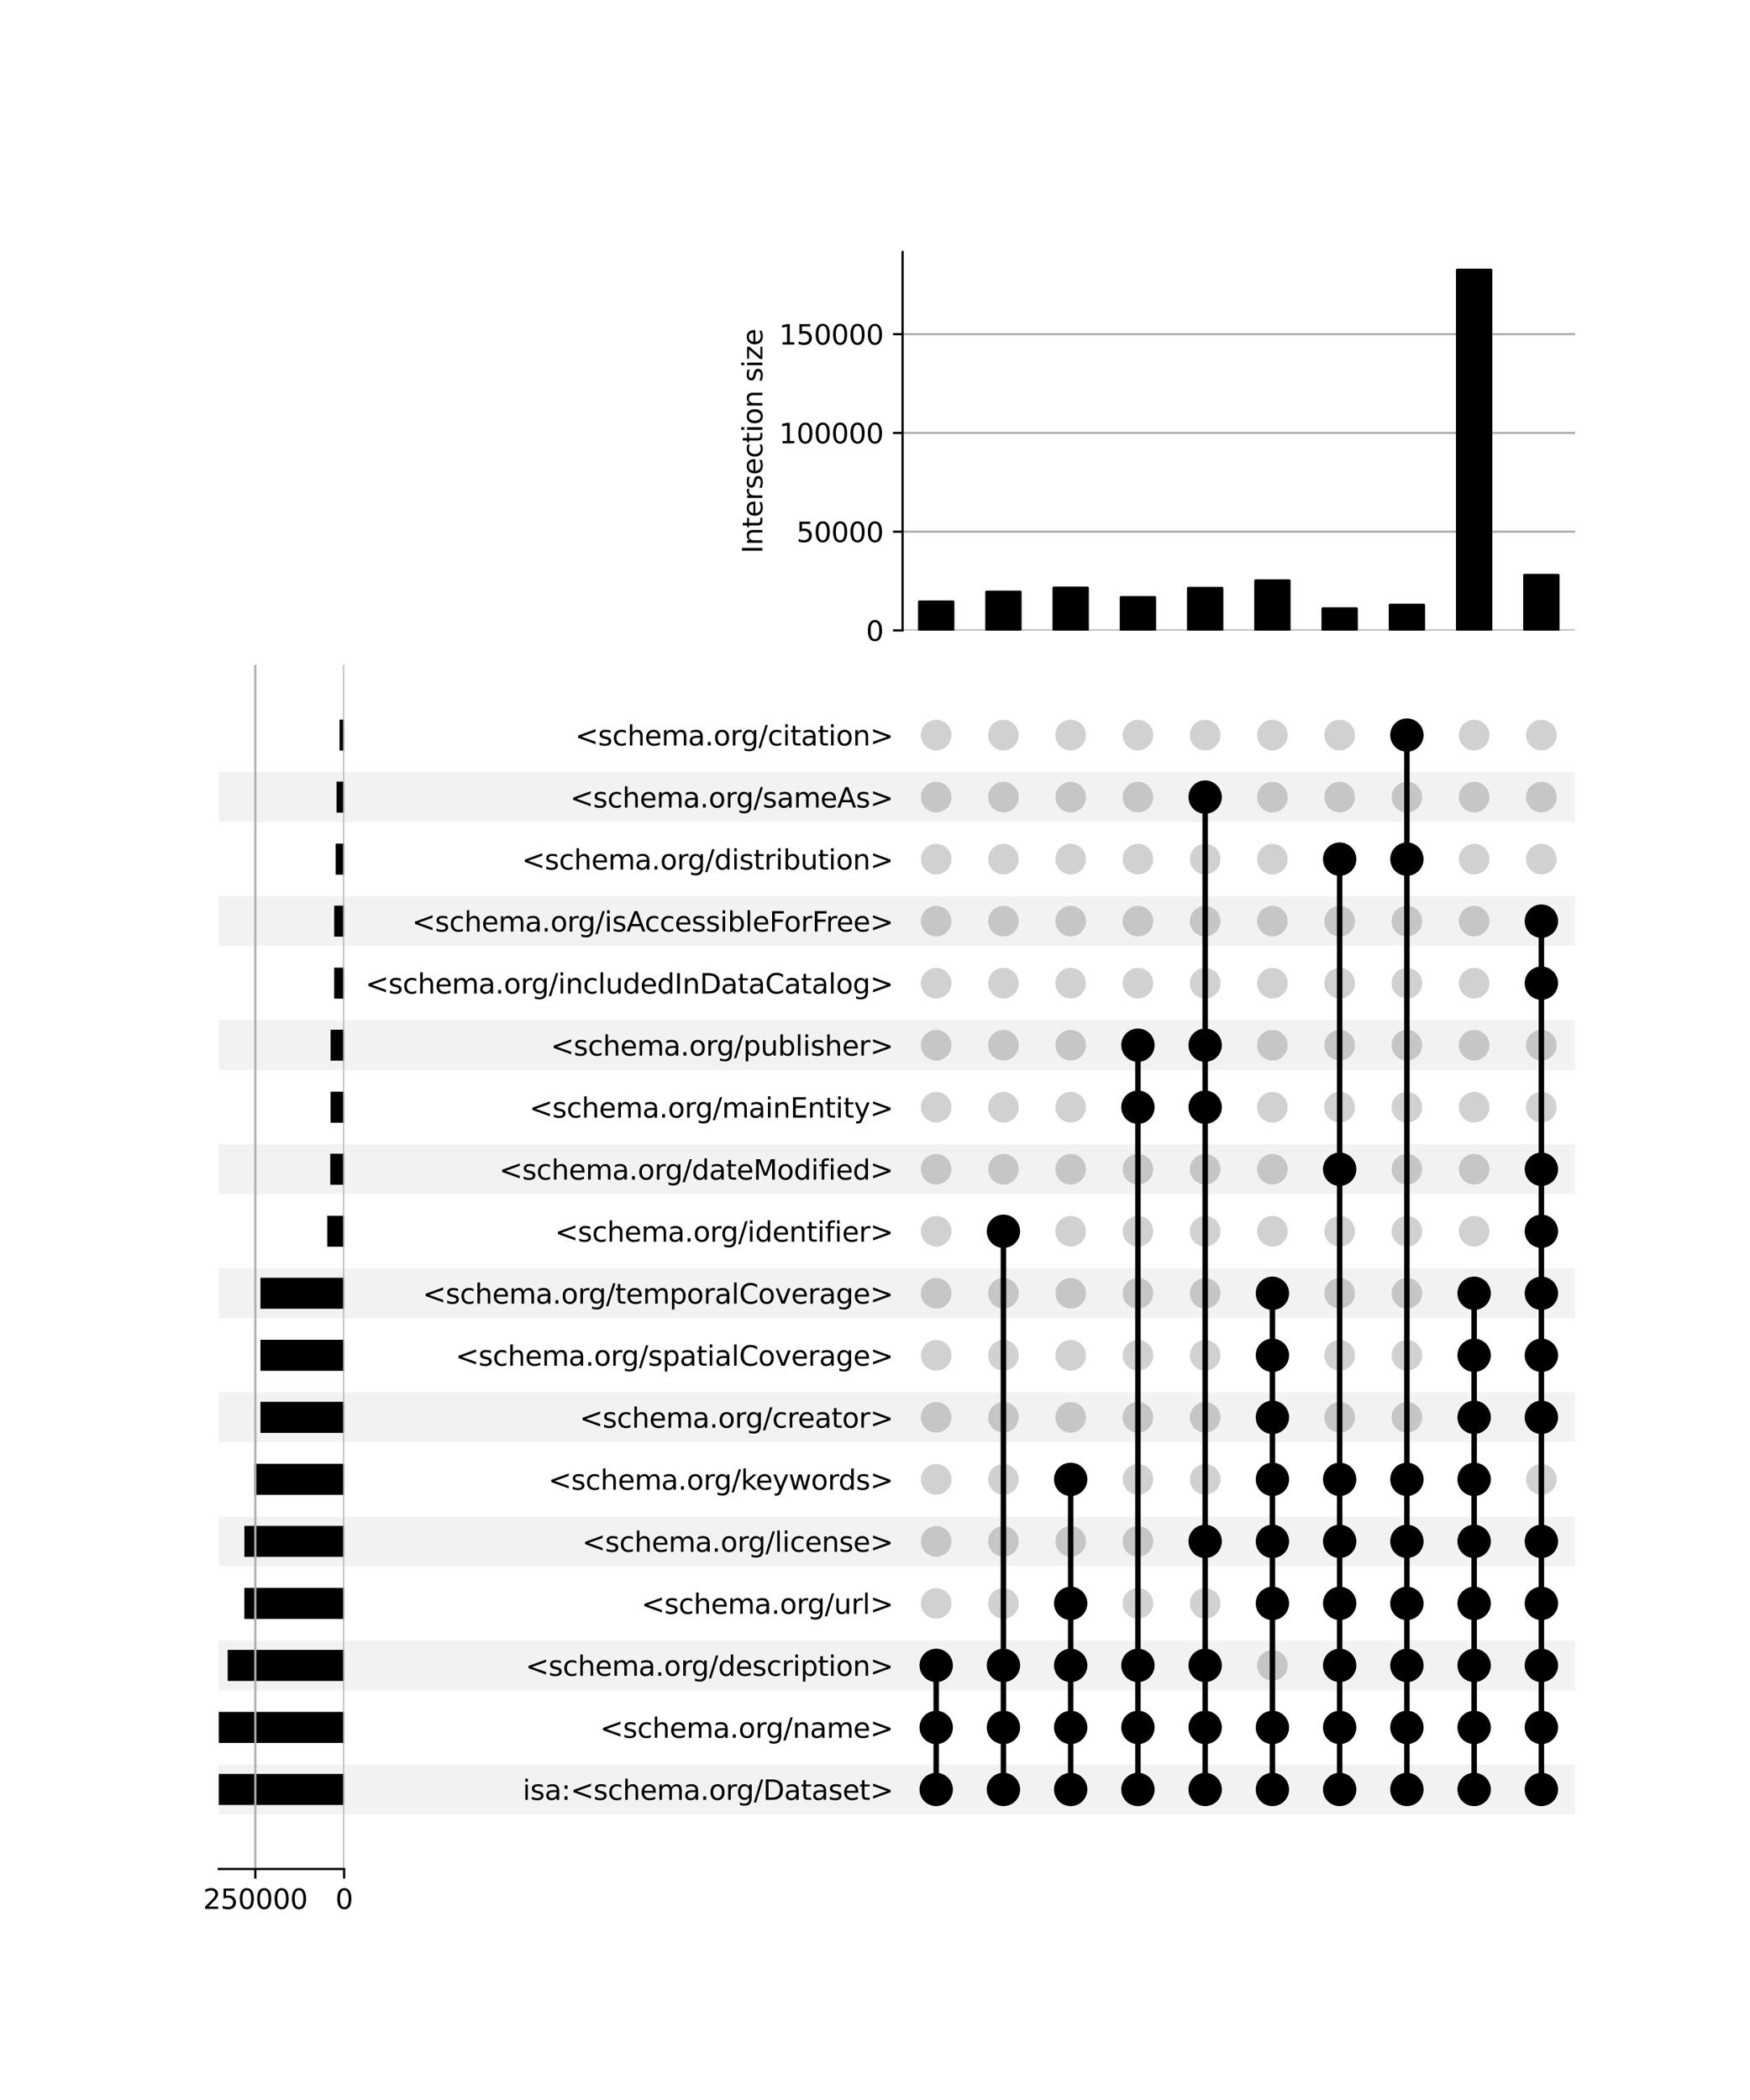 <?xml version="1.0" encoding="utf-8" standalone="no"?>
<!DOCTYPE svg PUBLIC "-//W3C//DTD SVG 1.1//EN"
  "http://www.w3.org/Graphics/SVG/1.1/DTD/svg11.dtd">
<svg xmlns:xlink="http://www.w3.org/1999/xlink" width="640pt" height="768pt" viewBox="0 0 640 768" xmlns="http://www.w3.org/2000/svg" version="1.1">
 <defs>
  <style type="text/css">*{stroke-linejoin: round; stroke-linecap: butt}</style>
 </defs>
 <g id="figure_1">
  <g id="patch_1">
   <path d="M 0 768 
L 640 768 
L 640 0 
L 0 0 
z
" style="fill: #ffffff"/>
  </g>
  <g id="axes_1">
   <g id="patch_2">
    <path d="M 80 663.503 
L 576 663.503 
L 576 645.357 
L 80 645.357 
z
" clip-path="url(#p19d84607c0)" style="fill-opacity: 0.051"/>
   </g>
   <g id="patch_3">
    <path d="M 80 618.139 
L 576 618.139 
L 576 599.993 
L 80 599.993 
z
" clip-path="url(#p19d84607c0)" style="fill-opacity: 0.051"/>
   </g>
   <g id="patch_4">
    <path d="M 80 572.774 
L 576 572.774 
L 576 554.629 
L 80 554.629 
z
" clip-path="url(#p19d84607c0)" style="fill-opacity: 0.051"/>
   </g>
   <g id="patch_5">
    <path d="M 80 527.41 
L 576 527.41 
L 576 509.264 
L 80 509.264 
z
" clip-path="url(#p19d84607c0)" style="fill-opacity: 0.051"/>
   </g>
   <g id="patch_6">
    <path d="M 80 482.046 
L 576 482.046 
L 576 463.9 
L 80 463.9 
z
" clip-path="url(#p19d84607c0)" style="fill-opacity: 0.051"/>
   </g>
   <g id="patch_7">
    <path d="M 80 436.681 
L 576 436.681 
L 576 418.535 
L 80 418.535 
z
" clip-path="url(#p19d84607c0)" style="fill-opacity: 0.051"/>
   </g>
   <g id="patch_8">
    <path d="M 80 391.317 
L 576 391.317 
L 576 373.171 
L 80 373.171 
z
" clip-path="url(#p19d84607c0)" style="fill-opacity: 0.051"/>
   </g>
   <g id="patch_9">
    <path d="M 80 345.952 
L 576 345.952 
L 576 327.807 
L 80 327.807 
z
" clip-path="url(#p19d84607c0)" style="fill-opacity: 0.051"/>
   </g>
   <g id="patch_10">
    <path d="M 80 300.588 
L 576 300.588 
L 576 282.442 
L 80 282.442 
z
" clip-path="url(#p19d84607c0)" style="fill-opacity: 0.051"/>
   </g>
   <g id="matplotlib.axis_1"/>
   <g id="matplotlib.axis_2">
    <g id="ytick_1"/>
    <g id="ytick_2"/>
    <g id="ytick_3"/>
    <g id="ytick_4"/>
    <g id="ytick_5"/>
    <g id="ytick_6"/>
    <g id="ytick_7"/>
    <g id="ytick_8"/>
    <g id="ytick_9"/>
    <g id="ytick_10"/>
    <g id="ytick_11"/>
    <g id="ytick_12"/>
    <g id="ytick_13"/>
    <g id="ytick_14"/>
    <g id="ytick_15"/>
    <g id="ytick_16"/>
    <g id="ytick_17"/>
    <g id="ytick_18"/>
   </g>
  </g>
  <g id="axes_2">
   <g id="matplotlib.axis_3">
    <g id="ytick_19">
     <g id="line2d_1"/>
     <g id="text_1">
      <!-- isa:&lt;schema.org/Dataset&gt; -->
      <g transform="translate(191.164 658.229) scale(0.1 -0.1)">
       <defs>
        <path id="DejaVuSans-69" d="M 603 3500 
L 1178 3500 
L 1178 0 
L 603 0 
L 603 3500 
z
M 603 4863 
L 1178 4863 
L 1178 4134 
L 603 4134 
L 603 4863 
z
" transform="scale(0.016)"/>
        <path id="DejaVuSans-73" d="M 2834 3397 
L 2834 2853 
Q 2591 2978 2328 3040 
Q 2066 3103 1784 3103 
Q 1356 3103 1142 2972 
Q 928 2841 928 2578 
Q 928 2378 1081 2264 
Q 1234 2150 1697 2047 
L 1894 2003 
Q 2506 1872 2764 1633 
Q 3022 1394 3022 966 
Q 3022 478 2636 193 
Q 2250 -91 1575 -91 
Q 1294 -91 989 -36 
Q 684 19 347 128 
L 347 722 
Q 666 556 975 473 
Q 1284 391 1588 391 
Q 1994 391 2212 530 
Q 2431 669 2431 922 
Q 2431 1156 2273 1281 
Q 2116 1406 1581 1522 
L 1381 1569 
Q 847 1681 609 1914 
Q 372 2147 372 2553 
Q 372 3047 722 3315 
Q 1072 3584 1716 3584 
Q 2034 3584 2315 3537 
Q 2597 3491 2834 3397 
z
" transform="scale(0.016)"/>
        <path id="DejaVuSans-61" d="M 2194 1759 
Q 1497 1759 1228 1600 
Q 959 1441 959 1056 
Q 959 750 1161 570 
Q 1363 391 1709 391 
Q 2188 391 2477 730 
Q 2766 1069 2766 1631 
L 2766 1759 
L 2194 1759 
z
M 3341 1997 
L 3341 0 
L 2766 0 
L 2766 531 
Q 2569 213 2275 61 
Q 1981 -91 1556 -91 
Q 1019 -91 701 211 
Q 384 513 384 1019 
Q 384 1609 779 1909 
Q 1175 2209 1959 2209 
L 2766 2209 
L 2766 2266 
Q 2766 2663 2505 2880 
Q 2244 3097 1772 3097 
Q 1472 3097 1187 3025 
Q 903 2953 641 2809 
L 641 3341 
Q 956 3463 1253 3523 
Q 1550 3584 1831 3584 
Q 2591 3584 2966 3190 
Q 3341 2797 3341 1997 
z
" transform="scale(0.016)"/>
        <path id="DejaVuSans-3a" d="M 750 794 
L 1409 794 
L 1409 0 
L 750 0 
L 750 794 
z
M 750 3309 
L 1409 3309 
L 1409 2516 
L 750 2516 
L 750 3309 
z
" transform="scale(0.016)"/>
        <path id="DejaVuSans-3c" d="M 4684 3150 
L 1459 2003 
L 4684 863 
L 4684 294 
L 678 1747 
L 678 2266 
L 4684 3719 
L 4684 3150 
z
" transform="scale(0.016)"/>
        <path id="DejaVuSans-63" d="M 3122 3366 
L 3122 2828 
Q 2878 2963 2633 3030 
Q 2388 3097 2138 3097 
Q 1578 3097 1268 2742 
Q 959 2388 959 1747 
Q 959 1106 1268 751 
Q 1578 397 2138 397 
Q 2388 397 2633 464 
Q 2878 531 3122 666 
L 3122 134 
Q 2881 22 2623 -34 
Q 2366 -91 2075 -91 
Q 1284 -91 818 406 
Q 353 903 353 1747 
Q 353 2603 823 3093 
Q 1294 3584 2113 3584 
Q 2378 3584 2631 3529 
Q 2884 3475 3122 3366 
z
" transform="scale(0.016)"/>
        <path id="DejaVuSans-68" d="M 3513 2113 
L 3513 0 
L 2938 0 
L 2938 2094 
Q 2938 2591 2744 2837 
Q 2550 3084 2163 3084 
Q 1697 3084 1428 2787 
Q 1159 2491 1159 1978 
L 1159 0 
L 581 0 
L 581 4863 
L 1159 4863 
L 1159 2956 
Q 1366 3272 1645 3428 
Q 1925 3584 2291 3584 
Q 2894 3584 3203 3211 
Q 3513 2838 3513 2113 
z
" transform="scale(0.016)"/>
        <path id="DejaVuSans-65" d="M 3597 1894 
L 3597 1613 
L 953 1613 
Q 991 1019 1311 708 
Q 1631 397 2203 397 
Q 2534 397 2845 478 
Q 3156 559 3463 722 
L 3463 178 
Q 3153 47 2828 -22 
Q 2503 -91 2169 -91 
Q 1331 -91 842 396 
Q 353 884 353 1716 
Q 353 2575 817 3079 
Q 1281 3584 2069 3584 
Q 2775 3584 3186 3129 
Q 3597 2675 3597 1894 
z
M 3022 2063 
Q 3016 2534 2758 2815 
Q 2500 3097 2075 3097 
Q 1594 3097 1305 2825 
Q 1016 2553 972 2059 
L 3022 2063 
z
" transform="scale(0.016)"/>
        <path id="DejaVuSans-6d" d="M 3328 2828 
Q 3544 3216 3844 3400 
Q 4144 3584 4550 3584 
Q 5097 3584 5394 3201 
Q 5691 2819 5691 2113 
L 5691 0 
L 5113 0 
L 5113 2094 
Q 5113 2597 4934 2840 
Q 4756 3084 4391 3084 
Q 3944 3084 3684 2787 
Q 3425 2491 3425 1978 
L 3425 0 
L 2847 0 
L 2847 2094 
Q 2847 2600 2669 2842 
Q 2491 3084 2119 3084 
Q 1678 3084 1418 2786 
Q 1159 2488 1159 1978 
L 1159 0 
L 581 0 
L 581 3500 
L 1159 3500 
L 1159 2956 
Q 1356 3278 1631 3431 
Q 1906 3584 2284 3584 
Q 2666 3584 2933 3390 
Q 3200 3197 3328 2828 
z
" transform="scale(0.016)"/>
        <path id="DejaVuSans-2e" d="M 684 794 
L 1344 794 
L 1344 0 
L 684 0 
L 684 794 
z
" transform="scale(0.016)"/>
        <path id="DejaVuSans-6f" d="M 1959 3097 
Q 1497 3097 1228 2736 
Q 959 2375 959 1747 
Q 959 1119 1226 758 
Q 1494 397 1959 397 
Q 2419 397 2687 759 
Q 2956 1122 2956 1747 
Q 2956 2369 2687 2733 
Q 2419 3097 1959 3097 
z
M 1959 3584 
Q 2709 3584 3137 3096 
Q 3566 2609 3566 1747 
Q 3566 888 3137 398 
Q 2709 -91 1959 -91 
Q 1206 -91 779 398 
Q 353 888 353 1747 
Q 353 2609 779 3096 
Q 1206 3584 1959 3584 
z
" transform="scale(0.016)"/>
        <path id="DejaVuSans-72" d="M 2631 2963 
Q 2534 3019 2420 3045 
Q 2306 3072 2169 3072 
Q 1681 3072 1420 2755 
Q 1159 2438 1159 1844 
L 1159 0 
L 581 0 
L 581 3500 
L 1159 3500 
L 1159 2956 
Q 1341 3275 1631 3429 
Q 1922 3584 2338 3584 
Q 2397 3584 2469 3576 
Q 2541 3569 2628 3553 
L 2631 2963 
z
" transform="scale(0.016)"/>
        <path id="DejaVuSans-67" d="M 2906 1791 
Q 2906 2416 2648 2759 
Q 2391 3103 1925 3103 
Q 1463 3103 1205 2759 
Q 947 2416 947 1791 
Q 947 1169 1205 825 
Q 1463 481 1925 481 
Q 2391 481 2648 825 
Q 2906 1169 2906 1791 
z
M 3481 434 
Q 3481 -459 3084 -895 
Q 2688 -1331 1869 -1331 
Q 1566 -1331 1297 -1286 
Q 1028 -1241 775 -1147 
L 775 -588 
Q 1028 -725 1275 -790 
Q 1522 -856 1778 -856 
Q 2344 -856 2625 -561 
Q 2906 -266 2906 331 
L 2906 616 
Q 2728 306 2450 153 
Q 2172 0 1784 0 
Q 1141 0 747 490 
Q 353 981 353 1791 
Q 353 2603 747 3093 
Q 1141 3584 1784 3584 
Q 2172 3584 2450 3431 
Q 2728 3278 2906 2969 
L 2906 3500 
L 3481 3500 
L 3481 434 
z
" transform="scale(0.016)"/>
        <path id="DejaVuSans-2f" d="M 1625 4666 
L 2156 4666 
L 531 -594 
L 0 -594 
L 1625 4666 
z
" transform="scale(0.016)"/>
        <path id="DejaVuSans-44" d="M 1259 4147 
L 1259 519 
L 2022 519 
Q 2988 519 3436 956 
Q 3884 1394 3884 2338 
Q 3884 3275 3436 3711 
Q 2988 4147 2022 4147 
L 1259 4147 
z
M 628 4666 
L 1925 4666 
Q 3281 4666 3915 4102 
Q 4550 3538 4550 2338 
Q 4550 1131 3912 565 
Q 3275 0 1925 0 
L 628 0 
L 628 4666 
z
" transform="scale(0.016)"/>
        <path id="DejaVuSans-74" d="M 1172 4494 
L 1172 3500 
L 2356 3500 
L 2356 3053 
L 1172 3053 
L 1172 1153 
Q 1172 725 1289 603 
Q 1406 481 1766 481 
L 2356 481 
L 2356 0 
L 1766 0 
Q 1100 0 847 248 
Q 594 497 594 1153 
L 594 3053 
L 172 3053 
L 172 3500 
L 594 3500 
L 594 4494 
L 1172 4494 
z
" transform="scale(0.016)"/>
        <path id="DejaVuSans-3e" d="M 678 3150 
L 678 3719 
L 4684 2266 
L 4684 1747 
L 678 294 
L 678 863 
L 3897 2003 
L 678 3150 
z
" transform="scale(0.016)"/>
       </defs>
       <use xlink:href="#DejaVuSans-69"/>
       <use xlink:href="#DejaVuSans-73" x="27.783"/>
       <use xlink:href="#DejaVuSans-61" x="79.883"/>
       <use xlink:href="#DejaVuSans-3a" x="141.162"/>
       <use xlink:href="#DejaVuSans-3c" x="174.854"/>
       <use xlink:href="#DejaVuSans-73" x="258.643"/>
       <use xlink:href="#DejaVuSans-63" x="310.742"/>
       <use xlink:href="#DejaVuSans-68" x="365.723"/>
       <use xlink:href="#DejaVuSans-65" x="429.102"/>
       <use xlink:href="#DejaVuSans-6d" x="490.625"/>
       <use xlink:href="#DejaVuSans-61" x="588.037"/>
       <use xlink:href="#DejaVuSans-2e" x="649.316"/>
       <use xlink:href="#DejaVuSans-6f" x="681.104"/>
       <use xlink:href="#DejaVuSans-72" x="742.285"/>
       <use xlink:href="#DejaVuSans-67" x="781.648"/>
       <use xlink:href="#DejaVuSans-2f" x="845.125"/>
       <use xlink:href="#DejaVuSans-44" x="878.816"/>
       <use xlink:href="#DejaVuSans-61" x="955.818"/>
       <use xlink:href="#DejaVuSans-74" x="1017.098"/>
       <use xlink:href="#DejaVuSans-61" x="1056.307"/>
       <use xlink:href="#DejaVuSans-73" x="1117.586"/>
       <use xlink:href="#DejaVuSans-65" x="1169.686"/>
       <use xlink:href="#DejaVuSans-74" x="1231.209"/>
       <use xlink:href="#DejaVuSans-3e" x="1270.418"/>
      </g>
     </g>
    </g>
    <g id="ytick_20">
     <g id="line2d_2"/>
     <g id="text_2">
      <!-- &lt;schema.org/name&gt; -->
      <g transform="translate(219.448 635.547) scale(0.1 -0.1)">
       <defs>
        <path id="DejaVuSans-6e" d="M 3513 2113 
L 3513 0 
L 2938 0 
L 2938 2094 
Q 2938 2591 2744 2837 
Q 2550 3084 2163 3084 
Q 1697 3084 1428 2787 
Q 1159 2491 1159 1978 
L 1159 0 
L 581 0 
L 581 3500 
L 1159 3500 
L 1159 2956 
Q 1366 3272 1645 3428 
Q 1925 3584 2291 3584 
Q 2894 3584 3203 3211 
Q 3513 2838 3513 2113 
z
" transform="scale(0.016)"/>
       </defs>
       <use xlink:href="#DejaVuSans-3c"/>
       <use xlink:href="#DejaVuSans-73" x="83.789"/>
       <use xlink:href="#DejaVuSans-63" x="135.889"/>
       <use xlink:href="#DejaVuSans-68" x="190.869"/>
       <use xlink:href="#DejaVuSans-65" x="254.248"/>
       <use xlink:href="#DejaVuSans-6d" x="315.771"/>
       <use xlink:href="#DejaVuSans-61" x="413.184"/>
       <use xlink:href="#DejaVuSans-2e" x="474.463"/>
       <use xlink:href="#DejaVuSans-6f" x="506.25"/>
       <use xlink:href="#DejaVuSans-72" x="567.432"/>
       <use xlink:href="#DejaVuSans-67" x="606.795"/>
       <use xlink:href="#DejaVuSans-2f" x="670.271"/>
       <use xlink:href="#DejaVuSans-6e" x="703.963"/>
       <use xlink:href="#DejaVuSans-61" x="767.342"/>
       <use xlink:href="#DejaVuSans-6d" x="828.621"/>
       <use xlink:href="#DejaVuSans-65" x="926.033"/>
       <use xlink:href="#DejaVuSans-3e" x="987.557"/>
      </g>
     </g>
    </g>
    <g id="ytick_21">
     <g id="line2d_3"/>
     <g id="text_3">
      <!-- &lt;schema.org/description&gt; -->
      <g transform="translate(192.206 612.865) scale(0.1 -0.1)">
       <defs>
        <path id="DejaVuSans-64" d="M 2906 2969 
L 2906 4863 
L 3481 4863 
L 3481 0 
L 2906 0 
L 2906 525 
Q 2725 213 2448 61 
Q 2172 -91 1784 -91 
Q 1150 -91 751 415 
Q 353 922 353 1747 
Q 353 2572 751 3078 
Q 1150 3584 1784 3584 
Q 2172 3584 2448 3432 
Q 2725 3281 2906 2969 
z
M 947 1747 
Q 947 1113 1208 752 
Q 1469 391 1925 391 
Q 2381 391 2643 752 
Q 2906 1113 2906 1747 
Q 2906 2381 2643 2742 
Q 2381 3103 1925 3103 
Q 1469 3103 1208 2742 
Q 947 2381 947 1747 
z
" transform="scale(0.016)"/>
        <path id="DejaVuSans-70" d="M 1159 525 
L 1159 -1331 
L 581 -1331 
L 581 3500 
L 1159 3500 
L 1159 2969 
Q 1341 3281 1617 3432 
Q 1894 3584 2278 3584 
Q 2916 3584 3314 3078 
Q 3713 2572 3713 1747 
Q 3713 922 3314 415 
Q 2916 -91 2278 -91 
Q 1894 -91 1617 61 
Q 1341 213 1159 525 
z
M 3116 1747 
Q 3116 2381 2855 2742 
Q 2594 3103 2138 3103 
Q 1681 3103 1420 2742 
Q 1159 2381 1159 1747 
Q 1159 1113 1420 752 
Q 1681 391 2138 391 
Q 2594 391 2855 752 
Q 3116 1113 3116 1747 
z
" transform="scale(0.016)"/>
       </defs>
       <use xlink:href="#DejaVuSans-3c"/>
       <use xlink:href="#DejaVuSans-73" x="83.789"/>
       <use xlink:href="#DejaVuSans-63" x="135.889"/>
       <use xlink:href="#DejaVuSans-68" x="190.869"/>
       <use xlink:href="#DejaVuSans-65" x="254.248"/>
       <use xlink:href="#DejaVuSans-6d" x="315.771"/>
       <use xlink:href="#DejaVuSans-61" x="413.184"/>
       <use xlink:href="#DejaVuSans-2e" x="474.463"/>
       <use xlink:href="#DejaVuSans-6f" x="506.25"/>
       <use xlink:href="#DejaVuSans-72" x="567.432"/>
       <use xlink:href="#DejaVuSans-67" x="606.795"/>
       <use xlink:href="#DejaVuSans-2f" x="670.271"/>
       <use xlink:href="#DejaVuSans-64" x="703.963"/>
       <use xlink:href="#DejaVuSans-65" x="767.439"/>
       <use xlink:href="#DejaVuSans-73" x="828.963"/>
       <use xlink:href="#DejaVuSans-63" x="881.062"/>
       <use xlink:href="#DejaVuSans-72" x="936.043"/>
       <use xlink:href="#DejaVuSans-69" x="977.156"/>
       <use xlink:href="#DejaVuSans-70" x="1004.939"/>
       <use xlink:href="#DejaVuSans-74" x="1068.416"/>
       <use xlink:href="#DejaVuSans-69" x="1107.625"/>
       <use xlink:href="#DejaVuSans-6f" x="1135.408"/>
       <use xlink:href="#DejaVuSans-6e" x="1196.59"/>
       <use xlink:href="#DejaVuSans-3e" x="1259.969"/>
      </g>
     </g>
    </g>
    <g id="ytick_22">
     <g id="line2d_4"/>
     <g id="text_4">
      <!-- &lt;schema.org/url&gt; -->
      <g transform="translate(234.581 590.183) scale(0.1 -0.1)">
       <defs>
        <path id="DejaVuSans-75" d="M 544 1381 
L 544 3500 
L 1119 3500 
L 1119 1403 
Q 1119 906 1312 657 
Q 1506 409 1894 409 
Q 2359 409 2629 706 
Q 2900 1003 2900 1516 
L 2900 3500 
L 3475 3500 
L 3475 0 
L 2900 0 
L 2900 538 
Q 2691 219 2414 64 
Q 2138 -91 1772 -91 
Q 1169 -91 856 284 
Q 544 659 544 1381 
z
M 1991 3584 
L 1991 3584 
z
" transform="scale(0.016)"/>
        <path id="DejaVuSans-6c" d="M 603 4863 
L 1178 4863 
L 1178 0 
L 603 0 
L 603 4863 
z
" transform="scale(0.016)"/>
       </defs>
       <use xlink:href="#DejaVuSans-3c"/>
       <use xlink:href="#DejaVuSans-73" x="83.789"/>
       <use xlink:href="#DejaVuSans-63" x="135.889"/>
       <use xlink:href="#DejaVuSans-68" x="190.869"/>
       <use xlink:href="#DejaVuSans-65" x="254.248"/>
       <use xlink:href="#DejaVuSans-6d" x="315.771"/>
       <use xlink:href="#DejaVuSans-61" x="413.184"/>
       <use xlink:href="#DejaVuSans-2e" x="474.463"/>
       <use xlink:href="#DejaVuSans-6f" x="506.25"/>
       <use xlink:href="#DejaVuSans-72" x="567.432"/>
       <use xlink:href="#DejaVuSans-67" x="606.795"/>
       <use xlink:href="#DejaVuSans-2f" x="670.271"/>
       <use xlink:href="#DejaVuSans-75" x="703.963"/>
       <use xlink:href="#DejaVuSans-72" x="767.342"/>
       <use xlink:href="#DejaVuSans-6c" x="808.455"/>
       <use xlink:href="#DejaVuSans-3e" x="836.238"/>
      </g>
     </g>
    </g>
    <g id="ytick_23">
     <g id="line2d_5"/>
     <g id="text_5">
      <!-- &lt;schema.org/license&gt; -->
      <g transform="translate(212.9 567.501) scale(0.1 -0.1)">
       <use xlink:href="#DejaVuSans-3c"/>
       <use xlink:href="#DejaVuSans-73" x="83.789"/>
       <use xlink:href="#DejaVuSans-63" x="135.889"/>
       <use xlink:href="#DejaVuSans-68" x="190.869"/>
       <use xlink:href="#DejaVuSans-65" x="254.248"/>
       <use xlink:href="#DejaVuSans-6d" x="315.771"/>
       <use xlink:href="#DejaVuSans-61" x="413.184"/>
       <use xlink:href="#DejaVuSans-2e" x="474.463"/>
       <use xlink:href="#DejaVuSans-6f" x="506.25"/>
       <use xlink:href="#DejaVuSans-72" x="567.432"/>
       <use xlink:href="#DejaVuSans-67" x="606.795"/>
       <use xlink:href="#DejaVuSans-2f" x="670.271"/>
       <use xlink:href="#DejaVuSans-6c" x="703.963"/>
       <use xlink:href="#DejaVuSans-69" x="731.746"/>
       <use xlink:href="#DejaVuSans-63" x="759.529"/>
       <use xlink:href="#DejaVuSans-65" x="814.51"/>
       <use xlink:href="#DejaVuSans-6e" x="876.033"/>
       <use xlink:href="#DejaVuSans-73" x="939.412"/>
       <use xlink:href="#DejaVuSans-65" x="991.512"/>
       <use xlink:href="#DejaVuSans-3e" x="1053.035"/>
      </g>
     </g>
    </g>
    <g id="ytick_24">
     <g id="line2d_6"/>
     <g id="text_6">
      <!-- &lt;schema.org/keywords&gt; -->
      <g transform="translate(200.517 544.818) scale(0.1 -0.1)">
       <defs>
        <path id="DejaVuSans-6b" d="M 581 4863 
L 1159 4863 
L 1159 1991 
L 2875 3500 
L 3609 3500 
L 1753 1863 
L 3688 0 
L 2938 0 
L 1159 1709 
L 1159 0 
L 581 0 
L 581 4863 
z
" transform="scale(0.016)"/>
        <path id="DejaVuSans-79" d="M 2059 -325 
Q 1816 -950 1584 -1140 
Q 1353 -1331 966 -1331 
L 506 -1331 
L 506 -850 
L 844 -850 
Q 1081 -850 1212 -737 
Q 1344 -625 1503 -206 
L 1606 56 
L 191 3500 
L 800 3500 
L 1894 763 
L 2988 3500 
L 3597 3500 
L 2059 -325 
z
" transform="scale(0.016)"/>
        <path id="DejaVuSans-77" d="M 269 3500 
L 844 3500 
L 1563 769 
L 2278 3500 
L 2956 3500 
L 3675 769 
L 4391 3500 
L 4966 3500 
L 4050 0 
L 3372 0 
L 2619 2869 
L 1863 0 
L 1184 0 
L 269 3500 
z
" transform="scale(0.016)"/>
       </defs>
       <use xlink:href="#DejaVuSans-3c"/>
       <use xlink:href="#DejaVuSans-73" x="83.789"/>
       <use xlink:href="#DejaVuSans-63" x="135.889"/>
       <use xlink:href="#DejaVuSans-68" x="190.869"/>
       <use xlink:href="#DejaVuSans-65" x="254.248"/>
       <use xlink:href="#DejaVuSans-6d" x="315.771"/>
       <use xlink:href="#DejaVuSans-61" x="413.184"/>
       <use xlink:href="#DejaVuSans-2e" x="474.463"/>
       <use xlink:href="#DejaVuSans-6f" x="506.25"/>
       <use xlink:href="#DejaVuSans-72" x="567.432"/>
       <use xlink:href="#DejaVuSans-67" x="606.795"/>
       <use xlink:href="#DejaVuSans-2f" x="670.271"/>
       <use xlink:href="#DejaVuSans-6b" x="703.963"/>
       <use xlink:href="#DejaVuSans-65" x="758.248"/>
       <use xlink:href="#DejaVuSans-79" x="819.771"/>
       <use xlink:href="#DejaVuSans-77" x="878.951"/>
       <use xlink:href="#DejaVuSans-6f" x="960.738"/>
       <use xlink:href="#DejaVuSans-72" x="1021.92"/>
       <use xlink:href="#DejaVuSans-64" x="1061.283"/>
       <use xlink:href="#DejaVuSans-73" x="1124.76"/>
       <use xlink:href="#DejaVuSans-3e" x="1176.859"/>
      </g>
     </g>
    </g>
    <g id="ytick_25">
     <g id="line2d_7"/>
     <g id="text_7">
      <!-- &lt;schema.org/creator&gt; -->
      <g transform="translate(211.992 522.136) scale(0.1 -0.1)">
       <use xlink:href="#DejaVuSans-3c"/>
       <use xlink:href="#DejaVuSans-73" x="83.789"/>
       <use xlink:href="#DejaVuSans-63" x="135.889"/>
       <use xlink:href="#DejaVuSans-68" x="190.869"/>
       <use xlink:href="#DejaVuSans-65" x="254.248"/>
       <use xlink:href="#DejaVuSans-6d" x="315.771"/>
       <use xlink:href="#DejaVuSans-61" x="413.184"/>
       <use xlink:href="#DejaVuSans-2e" x="474.463"/>
       <use xlink:href="#DejaVuSans-6f" x="506.25"/>
       <use xlink:href="#DejaVuSans-72" x="567.432"/>
       <use xlink:href="#DejaVuSans-67" x="606.795"/>
       <use xlink:href="#DejaVuSans-2f" x="670.271"/>
       <use xlink:href="#DejaVuSans-63" x="703.963"/>
       <use xlink:href="#DejaVuSans-72" x="758.943"/>
       <use xlink:href="#DejaVuSans-65" x="797.807"/>
       <use xlink:href="#DejaVuSans-61" x="859.33"/>
       <use xlink:href="#DejaVuSans-74" x="920.609"/>
       <use xlink:href="#DejaVuSans-6f" x="959.818"/>
       <use xlink:href="#DejaVuSans-72" x="1021"/>
       <use xlink:href="#DejaVuSans-3e" x="1062.113"/>
      </g>
     </g>
    </g>
    <g id="ytick_26">
     <g id="line2d_8"/>
     <g id="text_8">
      <!-- &lt;schema.org/spatialCoverage&gt; -->
      <g transform="translate(166.603 499.454) scale(0.1 -0.1)">
       <defs>
        <path id="DejaVuSans-43" d="M 4122 4306 
L 4122 3641 
Q 3803 3938 3442 4084 
Q 3081 4231 2675 4231 
Q 1875 4231 1450 3742 
Q 1025 3253 1025 2328 
Q 1025 1406 1450 917 
Q 1875 428 2675 428 
Q 3081 428 3442 575 
Q 3803 722 4122 1019 
L 4122 359 
Q 3791 134 3420 21 
Q 3050 -91 2638 -91 
Q 1578 -91 968 557 
Q 359 1206 359 2328 
Q 359 3453 968 4101 
Q 1578 4750 2638 4750 
Q 3056 4750 3426 4639 
Q 3797 4528 4122 4306 
z
" transform="scale(0.016)"/>
        <path id="DejaVuSans-76" d="M 191 3500 
L 800 3500 
L 1894 563 
L 2988 3500 
L 3597 3500 
L 2284 0 
L 1503 0 
L 191 3500 
z
" transform="scale(0.016)"/>
       </defs>
       <use xlink:href="#DejaVuSans-3c"/>
       <use xlink:href="#DejaVuSans-73" x="83.789"/>
       <use xlink:href="#DejaVuSans-63" x="135.889"/>
       <use xlink:href="#DejaVuSans-68" x="190.869"/>
       <use xlink:href="#DejaVuSans-65" x="254.248"/>
       <use xlink:href="#DejaVuSans-6d" x="315.771"/>
       <use xlink:href="#DejaVuSans-61" x="413.184"/>
       <use xlink:href="#DejaVuSans-2e" x="474.463"/>
       <use xlink:href="#DejaVuSans-6f" x="506.25"/>
       <use xlink:href="#DejaVuSans-72" x="567.432"/>
       <use xlink:href="#DejaVuSans-67" x="606.795"/>
       <use xlink:href="#DejaVuSans-2f" x="670.271"/>
       <use xlink:href="#DejaVuSans-73" x="703.963"/>
       <use xlink:href="#DejaVuSans-70" x="756.062"/>
       <use xlink:href="#DejaVuSans-61" x="819.539"/>
       <use xlink:href="#DejaVuSans-74" x="880.818"/>
       <use xlink:href="#DejaVuSans-69" x="920.027"/>
       <use xlink:href="#DejaVuSans-61" x="947.811"/>
       <use xlink:href="#DejaVuSans-6c" x="1009.09"/>
       <use xlink:href="#DejaVuSans-43" x="1036.873"/>
       <use xlink:href="#DejaVuSans-6f" x="1106.697"/>
       <use xlink:href="#DejaVuSans-76" x="1167.879"/>
       <use xlink:href="#DejaVuSans-65" x="1227.059"/>
       <use xlink:href="#DejaVuSans-72" x="1288.582"/>
       <use xlink:href="#DejaVuSans-61" x="1329.695"/>
       <use xlink:href="#DejaVuSans-67" x="1390.975"/>
       <use xlink:href="#DejaVuSans-65" x="1454.451"/>
       <use xlink:href="#DejaVuSans-3e" x="1515.975"/>
      </g>
     </g>
    </g>
    <g id="ytick_27">
     <g id="line2d_9"/>
     <g id="text_9">
      <!-- &lt;schema.org/temporalCoverage&gt; -->
      <g transform="translate(154.595 476.772) scale(0.1 -0.1)">
       <use xlink:href="#DejaVuSans-3c"/>
       <use xlink:href="#DejaVuSans-73" x="83.789"/>
       <use xlink:href="#DejaVuSans-63" x="135.889"/>
       <use xlink:href="#DejaVuSans-68" x="190.869"/>
       <use xlink:href="#DejaVuSans-65" x="254.248"/>
       <use xlink:href="#DejaVuSans-6d" x="315.771"/>
       <use xlink:href="#DejaVuSans-61" x="413.184"/>
       <use xlink:href="#DejaVuSans-2e" x="474.463"/>
       <use xlink:href="#DejaVuSans-6f" x="506.25"/>
       <use xlink:href="#DejaVuSans-72" x="567.432"/>
       <use xlink:href="#DejaVuSans-67" x="606.795"/>
       <use xlink:href="#DejaVuSans-2f" x="670.271"/>
       <use xlink:href="#DejaVuSans-74" x="703.963"/>
       <use xlink:href="#DejaVuSans-65" x="743.172"/>
       <use xlink:href="#DejaVuSans-6d" x="804.695"/>
       <use xlink:href="#DejaVuSans-70" x="902.107"/>
       <use xlink:href="#DejaVuSans-6f" x="965.584"/>
       <use xlink:href="#DejaVuSans-72" x="1026.766"/>
       <use xlink:href="#DejaVuSans-61" x="1067.879"/>
       <use xlink:href="#DejaVuSans-6c" x="1129.158"/>
       <use xlink:href="#DejaVuSans-43" x="1156.941"/>
       <use xlink:href="#DejaVuSans-6f" x="1226.766"/>
       <use xlink:href="#DejaVuSans-76" x="1287.947"/>
       <use xlink:href="#DejaVuSans-65" x="1347.127"/>
       <use xlink:href="#DejaVuSans-72" x="1408.65"/>
       <use xlink:href="#DejaVuSans-61" x="1449.764"/>
       <use xlink:href="#DejaVuSans-67" x="1511.043"/>
       <use xlink:href="#DejaVuSans-65" x="1574.52"/>
       <use xlink:href="#DejaVuSans-3e" x="1636.043"/>
      </g>
     </g>
    </g>
    <g id="ytick_28">
     <g id="line2d_10"/>
     <g id="text_10">
      <!-- &lt;schema.org/identifier&gt; -->
      <g transform="translate(202.929 454.09) scale(0.1 -0.1)">
       <defs>
        <path id="DejaVuSans-66" d="M 2375 4863 
L 2375 4384 
L 1825 4384 
Q 1516 4384 1395 4259 
Q 1275 4134 1275 3809 
L 1275 3500 
L 2222 3500 
L 2222 3053 
L 1275 3053 
L 1275 0 
L 697 0 
L 697 3053 
L 147 3053 
L 147 3500 
L 697 3500 
L 697 3744 
Q 697 4328 969 4595 
Q 1241 4863 1831 4863 
L 2375 4863 
z
" transform="scale(0.016)"/>
       </defs>
       <use xlink:href="#DejaVuSans-3c"/>
       <use xlink:href="#DejaVuSans-73" x="83.789"/>
       <use xlink:href="#DejaVuSans-63" x="135.889"/>
       <use xlink:href="#DejaVuSans-68" x="190.869"/>
       <use xlink:href="#DejaVuSans-65" x="254.248"/>
       <use xlink:href="#DejaVuSans-6d" x="315.771"/>
       <use xlink:href="#DejaVuSans-61" x="413.184"/>
       <use xlink:href="#DejaVuSans-2e" x="474.463"/>
       <use xlink:href="#DejaVuSans-6f" x="506.25"/>
       <use xlink:href="#DejaVuSans-72" x="567.432"/>
       <use xlink:href="#DejaVuSans-67" x="606.795"/>
       <use xlink:href="#DejaVuSans-2f" x="670.271"/>
       <use xlink:href="#DejaVuSans-69" x="703.963"/>
       <use xlink:href="#DejaVuSans-64" x="731.746"/>
       <use xlink:href="#DejaVuSans-65" x="795.223"/>
       <use xlink:href="#DejaVuSans-6e" x="856.746"/>
       <use xlink:href="#DejaVuSans-74" x="920.125"/>
       <use xlink:href="#DejaVuSans-69" x="959.334"/>
       <use xlink:href="#DejaVuSans-66" x="987.117"/>
       <use xlink:href="#DejaVuSans-69" x="1022.322"/>
       <use xlink:href="#DejaVuSans-65" x="1050.105"/>
       <use xlink:href="#DejaVuSans-72" x="1111.629"/>
       <use xlink:href="#DejaVuSans-3e" x="1152.742"/>
      </g>
     </g>
    </g>
    <g id="ytick_29">
     <g id="line2d_11"/>
     <g id="text_11">
      <!-- &lt;schema.org/dateModified&gt; -->
      <g transform="translate(182.584 431.408) scale(0.1 -0.1)">
       <defs>
        <path id="DejaVuSans-4d" d="M 628 4666 
L 1569 4666 
L 2759 1491 
L 3956 4666 
L 4897 4666 
L 4897 0 
L 4281 0 
L 4281 4097 
L 3078 897 
L 2444 897 
L 1241 4097 
L 1241 0 
L 628 0 
L 628 4666 
z
" transform="scale(0.016)"/>
       </defs>
       <use xlink:href="#DejaVuSans-3c"/>
       <use xlink:href="#DejaVuSans-73" x="83.789"/>
       <use xlink:href="#DejaVuSans-63" x="135.889"/>
       <use xlink:href="#DejaVuSans-68" x="190.869"/>
       <use xlink:href="#DejaVuSans-65" x="254.248"/>
       <use xlink:href="#DejaVuSans-6d" x="315.771"/>
       <use xlink:href="#DejaVuSans-61" x="413.184"/>
       <use xlink:href="#DejaVuSans-2e" x="474.463"/>
       <use xlink:href="#DejaVuSans-6f" x="506.25"/>
       <use xlink:href="#DejaVuSans-72" x="567.432"/>
       <use xlink:href="#DejaVuSans-67" x="606.795"/>
       <use xlink:href="#DejaVuSans-2f" x="670.271"/>
       <use xlink:href="#DejaVuSans-64" x="703.963"/>
       <use xlink:href="#DejaVuSans-61" x="767.439"/>
       <use xlink:href="#DejaVuSans-74" x="828.719"/>
       <use xlink:href="#DejaVuSans-65" x="867.928"/>
       <use xlink:href="#DejaVuSans-4d" x="929.451"/>
       <use xlink:href="#DejaVuSans-6f" x="1015.73"/>
       <use xlink:href="#DejaVuSans-64" x="1076.912"/>
       <use xlink:href="#DejaVuSans-69" x="1140.389"/>
       <use xlink:href="#DejaVuSans-66" x="1168.172"/>
       <use xlink:href="#DejaVuSans-69" x="1203.377"/>
       <use xlink:href="#DejaVuSans-65" x="1231.16"/>
       <use xlink:href="#DejaVuSans-64" x="1292.684"/>
       <use xlink:href="#DejaVuSans-3e" x="1356.16"/>
      </g>
     </g>
    </g>
    <g id="ytick_30">
     <g id="line2d_12"/>
     <g id="text_12">
      <!-- &lt;schema.org/mainEntity&gt; -->
      <g transform="translate(193.629 408.725) scale(0.1 -0.1)">
       <defs>
        <path id="DejaVuSans-45" d="M 628 4666 
L 3578 4666 
L 3578 4134 
L 1259 4134 
L 1259 2753 
L 3481 2753 
L 3481 2222 
L 1259 2222 
L 1259 531 
L 3634 531 
L 3634 0 
L 628 0 
L 628 4666 
z
" transform="scale(0.016)"/>
       </defs>
       <use xlink:href="#DejaVuSans-3c"/>
       <use xlink:href="#DejaVuSans-73" x="83.789"/>
       <use xlink:href="#DejaVuSans-63" x="135.889"/>
       <use xlink:href="#DejaVuSans-68" x="190.869"/>
       <use xlink:href="#DejaVuSans-65" x="254.248"/>
       <use xlink:href="#DejaVuSans-6d" x="315.771"/>
       <use xlink:href="#DejaVuSans-61" x="413.184"/>
       <use xlink:href="#DejaVuSans-2e" x="474.463"/>
       <use xlink:href="#DejaVuSans-6f" x="506.25"/>
       <use xlink:href="#DejaVuSans-72" x="567.432"/>
       <use xlink:href="#DejaVuSans-67" x="606.795"/>
       <use xlink:href="#DejaVuSans-2f" x="670.271"/>
       <use xlink:href="#DejaVuSans-6d" x="703.963"/>
       <use xlink:href="#DejaVuSans-61" x="801.375"/>
       <use xlink:href="#DejaVuSans-69" x="862.654"/>
       <use xlink:href="#DejaVuSans-6e" x="890.438"/>
       <use xlink:href="#DejaVuSans-45" x="953.816"/>
       <use xlink:href="#DejaVuSans-6e" x="1017"/>
       <use xlink:href="#DejaVuSans-74" x="1080.379"/>
       <use xlink:href="#DejaVuSans-69" x="1119.588"/>
       <use xlink:href="#DejaVuSans-74" x="1147.371"/>
       <use xlink:href="#DejaVuSans-79" x="1186.58"/>
       <use xlink:href="#DejaVuSans-3e" x="1245.76"/>
      </g>
     </g>
    </g>
    <g id="ytick_31">
     <g id="line2d_13"/>
     <g id="text_13">
      <!-- &lt;schema.org/publisher&gt; -->
      <g transform="translate(201.406 386.043) scale(0.1 -0.1)">
       <defs>
        <path id="DejaVuSans-62" d="M 3116 1747 
Q 3116 2381 2855 2742 
Q 2594 3103 2138 3103 
Q 1681 3103 1420 2742 
Q 1159 2381 1159 1747 
Q 1159 1113 1420 752 
Q 1681 391 2138 391 
Q 2594 391 2855 752 
Q 3116 1113 3116 1747 
z
M 1159 2969 
Q 1341 3281 1617 3432 
Q 1894 3584 2278 3584 
Q 2916 3584 3314 3078 
Q 3713 2572 3713 1747 
Q 3713 922 3314 415 
Q 2916 -91 2278 -91 
Q 1894 -91 1617 61 
Q 1341 213 1159 525 
L 1159 0 
L 581 0 
L 581 4863 
L 1159 4863 
L 1159 2969 
z
" transform="scale(0.016)"/>
       </defs>
       <use xlink:href="#DejaVuSans-3c"/>
       <use xlink:href="#DejaVuSans-73" x="83.789"/>
       <use xlink:href="#DejaVuSans-63" x="135.889"/>
       <use xlink:href="#DejaVuSans-68" x="190.869"/>
       <use xlink:href="#DejaVuSans-65" x="254.248"/>
       <use xlink:href="#DejaVuSans-6d" x="315.771"/>
       <use xlink:href="#DejaVuSans-61" x="413.184"/>
       <use xlink:href="#DejaVuSans-2e" x="474.463"/>
       <use xlink:href="#DejaVuSans-6f" x="506.25"/>
       <use xlink:href="#DejaVuSans-72" x="567.432"/>
       <use xlink:href="#DejaVuSans-67" x="606.795"/>
       <use xlink:href="#DejaVuSans-2f" x="670.271"/>
       <use xlink:href="#DejaVuSans-70" x="703.963"/>
       <use xlink:href="#DejaVuSans-75" x="767.439"/>
       <use xlink:href="#DejaVuSans-62" x="830.818"/>
       <use xlink:href="#DejaVuSans-6c" x="894.295"/>
       <use xlink:href="#DejaVuSans-69" x="922.078"/>
       <use xlink:href="#DejaVuSans-73" x="949.861"/>
       <use xlink:href="#DejaVuSans-68" x="1001.961"/>
       <use xlink:href="#DejaVuSans-65" x="1065.34"/>
       <use xlink:href="#DejaVuSans-72" x="1126.863"/>
       <use xlink:href="#DejaVuSans-3e" x="1167.977"/>
      </g>
     </g>
    </g>
    <g id="ytick_32">
     <g id="line2d_14"/>
     <g id="text_14">
      <!-- &lt;schema.org/includedInDataCatalog&gt; -->
      <g transform="translate(133.659 363.361) scale(0.1 -0.1)">
       <defs>
        <path id="DejaVuSans-49" d="M 628 4666 
L 1259 4666 
L 1259 0 
L 628 0 
L 628 4666 
z
" transform="scale(0.016)"/>
       </defs>
       <use xlink:href="#DejaVuSans-3c"/>
       <use xlink:href="#DejaVuSans-73" x="83.789"/>
       <use xlink:href="#DejaVuSans-63" x="135.889"/>
       <use xlink:href="#DejaVuSans-68" x="190.869"/>
       <use xlink:href="#DejaVuSans-65" x="254.248"/>
       <use xlink:href="#DejaVuSans-6d" x="315.771"/>
       <use xlink:href="#DejaVuSans-61" x="413.184"/>
       <use xlink:href="#DejaVuSans-2e" x="474.463"/>
       <use xlink:href="#DejaVuSans-6f" x="506.25"/>
       <use xlink:href="#DejaVuSans-72" x="567.432"/>
       <use xlink:href="#DejaVuSans-67" x="606.795"/>
       <use xlink:href="#DejaVuSans-2f" x="670.271"/>
       <use xlink:href="#DejaVuSans-69" x="703.963"/>
       <use xlink:href="#DejaVuSans-6e" x="731.746"/>
       <use xlink:href="#DejaVuSans-63" x="795.125"/>
       <use xlink:href="#DejaVuSans-6c" x="850.105"/>
       <use xlink:href="#DejaVuSans-75" x="877.889"/>
       <use xlink:href="#DejaVuSans-64" x="941.268"/>
       <use xlink:href="#DejaVuSans-65" x="1004.744"/>
       <use xlink:href="#DejaVuSans-64" x="1066.268"/>
       <use xlink:href="#DejaVuSans-49" x="1129.744"/>
       <use xlink:href="#DejaVuSans-6e" x="1159.236"/>
       <use xlink:href="#DejaVuSans-44" x="1222.615"/>
       <use xlink:href="#DejaVuSans-61" x="1299.617"/>
       <use xlink:href="#DejaVuSans-74" x="1360.896"/>
       <use xlink:href="#DejaVuSans-61" x="1400.105"/>
       <use xlink:href="#DejaVuSans-43" x="1461.385"/>
       <use xlink:href="#DejaVuSans-61" x="1531.209"/>
       <use xlink:href="#DejaVuSans-74" x="1592.488"/>
       <use xlink:href="#DejaVuSans-61" x="1631.697"/>
       <use xlink:href="#DejaVuSans-6c" x="1692.977"/>
       <use xlink:href="#DejaVuSans-6f" x="1720.76"/>
       <use xlink:href="#DejaVuSans-67" x="1781.941"/>
       <use xlink:href="#DejaVuSans-3e" x="1845.418"/>
      </g>
     </g>
    </g>
    <g id="ytick_33">
     <g id="line2d_15"/>
     <g id="text_15">
      <!-- &lt;schema.org/isAccessibleForFree&gt; -->
      <g transform="translate(150.69 340.679) scale(0.1 -0.1)">
       <defs>
        <path id="DejaVuSans-41" d="M 2188 4044 
L 1331 1722 
L 3047 1722 
L 2188 4044 
z
M 1831 4666 
L 2547 4666 
L 4325 0 
L 3669 0 
L 3244 1197 
L 1141 1197 
L 716 0 
L 50 0 
L 1831 4666 
z
" transform="scale(0.016)"/>
        <path id="DejaVuSans-46" d="M 628 4666 
L 3309 4666 
L 3309 4134 
L 1259 4134 
L 1259 2759 
L 3109 2759 
L 3109 2228 
L 1259 2228 
L 1259 0 
L 628 0 
L 628 4666 
z
" transform="scale(0.016)"/>
       </defs>
       <use xlink:href="#DejaVuSans-3c"/>
       <use xlink:href="#DejaVuSans-73" x="83.789"/>
       <use xlink:href="#DejaVuSans-63" x="135.889"/>
       <use xlink:href="#DejaVuSans-68" x="190.869"/>
       <use xlink:href="#DejaVuSans-65" x="254.248"/>
       <use xlink:href="#DejaVuSans-6d" x="315.771"/>
       <use xlink:href="#DejaVuSans-61" x="413.184"/>
       <use xlink:href="#DejaVuSans-2e" x="474.463"/>
       <use xlink:href="#DejaVuSans-6f" x="506.25"/>
       <use xlink:href="#DejaVuSans-72" x="567.432"/>
       <use xlink:href="#DejaVuSans-67" x="606.795"/>
       <use xlink:href="#DejaVuSans-2f" x="670.271"/>
       <use xlink:href="#DejaVuSans-69" x="703.963"/>
       <use xlink:href="#DejaVuSans-73" x="731.746"/>
       <use xlink:href="#DejaVuSans-41" x="783.846"/>
       <use xlink:href="#DejaVuSans-63" x="850.504"/>
       <use xlink:href="#DejaVuSans-63" x="905.484"/>
       <use xlink:href="#DejaVuSans-65" x="960.465"/>
       <use xlink:href="#DejaVuSans-73" x="1021.988"/>
       <use xlink:href="#DejaVuSans-73" x="1074.088"/>
       <use xlink:href="#DejaVuSans-69" x="1126.188"/>
       <use xlink:href="#DejaVuSans-62" x="1153.971"/>
       <use xlink:href="#DejaVuSans-6c" x="1217.447"/>
       <use xlink:href="#DejaVuSans-65" x="1245.23"/>
       <use xlink:href="#DejaVuSans-46" x="1306.754"/>
       <use xlink:href="#DejaVuSans-6f" x="1360.648"/>
       <use xlink:href="#DejaVuSans-72" x="1421.83"/>
       <use xlink:href="#DejaVuSans-46" x="1462.943"/>
       <use xlink:href="#DejaVuSans-72" x="1513.213"/>
       <use xlink:href="#DejaVuSans-65" x="1552.076"/>
       <use xlink:href="#DejaVuSans-65" x="1613.6"/>
       <use xlink:href="#DejaVuSans-3e" x="1675.123"/>
      </g>
     </g>
    </g>
    <g id="ytick_34">
     <g id="line2d_16"/>
     <g id="text_16">
      <!-- &lt;schema.org/distribution&gt; -->
      <g transform="translate(190.822 317.997) scale(0.1 -0.1)">
       <use xlink:href="#DejaVuSans-3c"/>
       <use xlink:href="#DejaVuSans-73" x="83.789"/>
       <use xlink:href="#DejaVuSans-63" x="135.889"/>
       <use xlink:href="#DejaVuSans-68" x="190.869"/>
       <use xlink:href="#DejaVuSans-65" x="254.248"/>
       <use xlink:href="#DejaVuSans-6d" x="315.771"/>
       <use xlink:href="#DejaVuSans-61" x="413.184"/>
       <use xlink:href="#DejaVuSans-2e" x="474.463"/>
       <use xlink:href="#DejaVuSans-6f" x="506.25"/>
       <use xlink:href="#DejaVuSans-72" x="567.432"/>
       <use xlink:href="#DejaVuSans-67" x="606.795"/>
       <use xlink:href="#DejaVuSans-2f" x="670.271"/>
       <use xlink:href="#DejaVuSans-64" x="703.963"/>
       <use xlink:href="#DejaVuSans-69" x="767.439"/>
       <use xlink:href="#DejaVuSans-73" x="795.223"/>
       <use xlink:href="#DejaVuSans-74" x="847.322"/>
       <use xlink:href="#DejaVuSans-72" x="886.531"/>
       <use xlink:href="#DejaVuSans-69" x="927.645"/>
       <use xlink:href="#DejaVuSans-62" x="955.428"/>
       <use xlink:href="#DejaVuSans-75" x="1018.904"/>
       <use xlink:href="#DejaVuSans-74" x="1082.283"/>
       <use xlink:href="#DejaVuSans-69" x="1121.492"/>
       <use xlink:href="#DejaVuSans-6f" x="1149.275"/>
       <use xlink:href="#DejaVuSans-6e" x="1210.457"/>
       <use xlink:href="#DejaVuSans-3e" x="1273.836"/>
      </g>
     </g>
    </g>
    <g id="ytick_35">
     <g id="line2d_17"/>
     <g id="text_17">
      <!-- &lt;schema.org/sameAs&gt; -->
      <g transform="translate(208.526 295.314) scale(0.1 -0.1)">
       <use xlink:href="#DejaVuSans-3c"/>
       <use xlink:href="#DejaVuSans-73" x="83.789"/>
       <use xlink:href="#DejaVuSans-63" x="135.889"/>
       <use xlink:href="#DejaVuSans-68" x="190.869"/>
       <use xlink:href="#DejaVuSans-65" x="254.248"/>
       <use xlink:href="#DejaVuSans-6d" x="315.771"/>
       <use xlink:href="#DejaVuSans-61" x="413.184"/>
       <use xlink:href="#DejaVuSans-2e" x="474.463"/>
       <use xlink:href="#DejaVuSans-6f" x="506.25"/>
       <use xlink:href="#DejaVuSans-72" x="567.432"/>
       <use xlink:href="#DejaVuSans-67" x="606.795"/>
       <use xlink:href="#DejaVuSans-2f" x="670.271"/>
       <use xlink:href="#DejaVuSans-73" x="703.963"/>
       <use xlink:href="#DejaVuSans-61" x="756.062"/>
       <use xlink:href="#DejaVuSans-6d" x="817.342"/>
       <use xlink:href="#DejaVuSans-65" x="914.754"/>
       <use xlink:href="#DejaVuSans-41" x="976.277"/>
       <use xlink:href="#DejaVuSans-73" x="1044.686"/>
       <use xlink:href="#DejaVuSans-3e" x="1096.785"/>
      </g>
     </g>
    </g>
    <g id="ytick_36">
     <g id="line2d_18"/>
     <g id="text_18">
      <!-- &lt;schema.org/citation&gt; -->
      <g transform="translate(210.328 272.632) scale(0.1 -0.1)">
       <use xlink:href="#DejaVuSans-3c"/>
       <use xlink:href="#DejaVuSans-73" x="83.789"/>
       <use xlink:href="#DejaVuSans-63" x="135.889"/>
       <use xlink:href="#DejaVuSans-68" x="190.869"/>
       <use xlink:href="#DejaVuSans-65" x="254.248"/>
       <use xlink:href="#DejaVuSans-6d" x="315.771"/>
       <use xlink:href="#DejaVuSans-61" x="413.184"/>
       <use xlink:href="#DejaVuSans-2e" x="474.463"/>
       <use xlink:href="#DejaVuSans-6f" x="506.25"/>
       <use xlink:href="#DejaVuSans-72" x="567.432"/>
       <use xlink:href="#DejaVuSans-67" x="606.795"/>
       <use xlink:href="#DejaVuSans-2f" x="670.271"/>
       <use xlink:href="#DejaVuSans-63" x="703.963"/>
       <use xlink:href="#DejaVuSans-69" x="758.943"/>
       <use xlink:href="#DejaVuSans-74" x="786.727"/>
       <use xlink:href="#DejaVuSans-61" x="825.936"/>
       <use xlink:href="#DejaVuSans-74" x="887.215"/>
       <use xlink:href="#DejaVuSans-69" x="926.424"/>
       <use xlink:href="#DejaVuSans-6f" x="954.207"/>
       <use xlink:href="#DejaVuSans-6e" x="1015.389"/>
       <use xlink:href="#DejaVuSans-3e" x="1078.768"/>
      </g>
     </g>
    </g>
   </g>
   <g id="LineCollection_1">
    <path d="M 342.38 654.43 
L 342.38 609.066 
" clip-path="url(#pfba73f1262)" style="fill: none; stroke: #000000; stroke-width: 2"/>
    <path d="M 366.971 654.43 
L 366.971 450.291 
" clip-path="url(#pfba73f1262)" style="fill: none; stroke: #000000; stroke-width: 2"/>
    <path d="M 391.563 654.43 
L 391.563 541.019 
" clip-path="url(#pfba73f1262)" style="fill: none; stroke: #000000; stroke-width: 2"/>
    <path d="M 416.155 654.43 
L 416.155 382.244 
" clip-path="url(#pfba73f1262)" style="fill: none; stroke: #000000; stroke-width: 2"/>
    <path d="M 440.746 654.43 
L 440.746 291.515 
" clip-path="url(#pfba73f1262)" style="fill: none; stroke: #000000; stroke-width: 2"/>
    <path d="M 465.338 654.43 
L 465.338 472.973 
" clip-path="url(#pfba73f1262)" style="fill: none; stroke: #000000; stroke-width: 2"/>
    <path d="M 489.929 654.43 
L 489.929 314.197 
" clip-path="url(#pfba73f1262)" style="fill: none; stroke: #000000; stroke-width: 2"/>
    <path d="M 514.521 654.43 
L 514.521 268.833 
" clip-path="url(#pfba73f1262)" style="fill: none; stroke: #000000; stroke-width: 2"/>
    <path d="M 539.113 654.43 
L 539.113 472.973 
" clip-path="url(#pfba73f1262)" style="fill: none; stroke: #000000; stroke-width: 2"/>
    <path d="M 563.704 654.43 
L 563.704 336.88 
" clip-path="url(#pfba73f1262)" style="fill: none; stroke: #000000; stroke-width: 2"/>
   </g>
   <g id="PathCollection_1">
    <defs>
     <path id="C0_0_1d7681fbb8" d="M 0 5.6 
C 1.485 5.6 2.91 5.01 3.96 3.96 
C 5.01 2.91 5.6 1.485 5.6 -0 
C 5.6 -1.485 5.01 -2.91 3.96 -3.96 
C 2.91 -5.01 1.485 -5.6 0 -5.6 
C -1.485 -5.6 -2.91 -5.01 -3.96 -3.96 
C -5.01 -2.91 -5.6 -1.485 -5.6 0 
C -5.6 1.485 -5.01 2.91 -3.96 3.96 
C -2.91 5.01 -1.485 5.6 0 5.6 
z
"/>
    </defs>
    <g clip-path="url(#pfba73f1262)">
     <use xlink:href="#C0_0_1d7681fbb8" x="342.38" y="654.43" style="stroke: #000000"/>
    </g>
    <g clip-path="url(#pfba73f1262)">
     <use xlink:href="#C0_0_1d7681fbb8" x="342.38" y="631.748" style="stroke: #000000"/>
    </g>
    <g clip-path="url(#pfba73f1262)">
     <use xlink:href="#C0_0_1d7681fbb8" x="342.38" y="609.066" style="stroke: #000000"/>
    </g>
    <g clip-path="url(#pfba73f1262)">
     <use xlink:href="#C0_0_1d7681fbb8" x="342.38" y="586.384" style="fill-opacity: 0.18"/>
    </g>
    <g clip-path="url(#pfba73f1262)">
     <use xlink:href="#C0_0_1d7681fbb8" x="342.38" y="563.701" style="fill-opacity: 0.18"/>
    </g>
    <g clip-path="url(#pfba73f1262)">
     <use xlink:href="#C0_0_1d7681fbb8" x="342.38" y="541.019" style="fill-opacity: 0.18"/>
    </g>
    <g clip-path="url(#pfba73f1262)">
     <use xlink:href="#C0_0_1d7681fbb8" x="342.38" y="518.337" style="fill-opacity: 0.18"/>
    </g>
    <g clip-path="url(#pfba73f1262)">
     <use xlink:href="#C0_0_1d7681fbb8" x="342.38" y="495.655" style="fill-opacity: 0.18"/>
    </g>
    <g clip-path="url(#pfba73f1262)">
     <use xlink:href="#C0_0_1d7681fbb8" x="342.38" y="472.973" style="fill-opacity: 0.18"/>
    </g>
    <g clip-path="url(#pfba73f1262)">
     <use xlink:href="#C0_0_1d7681fbb8" x="342.38" y="450.291" style="fill-opacity: 0.18"/>
    </g>
    <g clip-path="url(#pfba73f1262)">
     <use xlink:href="#C0_0_1d7681fbb8" x="342.38" y="427.608" style="fill-opacity: 0.18"/>
    </g>
    <g clip-path="url(#pfba73f1262)">
     <use xlink:href="#C0_0_1d7681fbb8" x="342.38" y="404.926" style="fill-opacity: 0.18"/>
    </g>
    <g clip-path="url(#pfba73f1262)">
     <use xlink:href="#C0_0_1d7681fbb8" x="342.38" y="382.244" style="fill-opacity: 0.18"/>
    </g>
    <g clip-path="url(#pfba73f1262)">
     <use xlink:href="#C0_0_1d7681fbb8" x="342.38" y="359.562" style="fill-opacity: 0.18"/>
    </g>
    <g clip-path="url(#pfba73f1262)">
     <use xlink:href="#C0_0_1d7681fbb8" x="342.38" y="336.88" style="fill-opacity: 0.18"/>
    </g>
    <g clip-path="url(#pfba73f1262)">
     <use xlink:href="#C0_0_1d7681fbb8" x="342.38" y="314.197" style="fill-opacity: 0.18"/>
    </g>
    <g clip-path="url(#pfba73f1262)">
     <use xlink:href="#C0_0_1d7681fbb8" x="342.38" y="291.515" style="fill-opacity: 0.18"/>
    </g>
    <g clip-path="url(#pfba73f1262)">
     <use xlink:href="#C0_0_1d7681fbb8" x="342.38" y="268.833" style="fill-opacity: 0.18"/>
    </g>
    <g clip-path="url(#pfba73f1262)">
     <use xlink:href="#C0_0_1d7681fbb8" x="366.971" y="654.43" style="stroke: #000000"/>
    </g>
    <g clip-path="url(#pfba73f1262)">
     <use xlink:href="#C0_0_1d7681fbb8" x="366.971" y="631.748" style="stroke: #000000"/>
    </g>
    <g clip-path="url(#pfba73f1262)">
     <use xlink:href="#C0_0_1d7681fbb8" x="366.971" y="609.066" style="stroke: #000000"/>
    </g>
    <g clip-path="url(#pfba73f1262)">
     <use xlink:href="#C0_0_1d7681fbb8" x="366.971" y="586.384" style="fill-opacity: 0.18"/>
    </g>
    <g clip-path="url(#pfba73f1262)">
     <use xlink:href="#C0_0_1d7681fbb8" x="366.971" y="563.701" style="fill-opacity: 0.18"/>
    </g>
    <g clip-path="url(#pfba73f1262)">
     <use xlink:href="#C0_0_1d7681fbb8" x="366.971" y="541.019" style="fill-opacity: 0.18"/>
    </g>
    <g clip-path="url(#pfba73f1262)">
     <use xlink:href="#C0_0_1d7681fbb8" x="366.971" y="518.337" style="fill-opacity: 0.18"/>
    </g>
    <g clip-path="url(#pfba73f1262)">
     <use xlink:href="#C0_0_1d7681fbb8" x="366.971" y="495.655" style="fill-opacity: 0.18"/>
    </g>
    <g clip-path="url(#pfba73f1262)">
     <use xlink:href="#C0_0_1d7681fbb8" x="366.971" y="472.973" style="fill-opacity: 0.18"/>
    </g>
    <g clip-path="url(#pfba73f1262)">
     <use xlink:href="#C0_0_1d7681fbb8" x="366.971" y="450.291" style="stroke: #000000"/>
    </g>
    <g clip-path="url(#pfba73f1262)">
     <use xlink:href="#C0_0_1d7681fbb8" x="366.971" y="427.608" style="fill-opacity: 0.18"/>
    </g>
    <g clip-path="url(#pfba73f1262)">
     <use xlink:href="#C0_0_1d7681fbb8" x="366.971" y="404.926" style="fill-opacity: 0.18"/>
    </g>
    <g clip-path="url(#pfba73f1262)">
     <use xlink:href="#C0_0_1d7681fbb8" x="366.971" y="382.244" style="fill-opacity: 0.18"/>
    </g>
    <g clip-path="url(#pfba73f1262)">
     <use xlink:href="#C0_0_1d7681fbb8" x="366.971" y="359.562" style="fill-opacity: 0.18"/>
    </g>
    <g clip-path="url(#pfba73f1262)">
     <use xlink:href="#C0_0_1d7681fbb8" x="366.971" y="336.88" style="fill-opacity: 0.18"/>
    </g>
    <g clip-path="url(#pfba73f1262)">
     <use xlink:href="#C0_0_1d7681fbb8" x="366.971" y="314.197" style="fill-opacity: 0.18"/>
    </g>
    <g clip-path="url(#pfba73f1262)">
     <use xlink:href="#C0_0_1d7681fbb8" x="366.971" y="291.515" style="fill-opacity: 0.18"/>
    </g>
    <g clip-path="url(#pfba73f1262)">
     <use xlink:href="#C0_0_1d7681fbb8" x="366.971" y="268.833" style="fill-opacity: 0.18"/>
    </g>
    <g clip-path="url(#pfba73f1262)">
     <use xlink:href="#C0_0_1d7681fbb8" x="391.563" y="654.43" style="stroke: #000000"/>
    </g>
    <g clip-path="url(#pfba73f1262)">
     <use xlink:href="#C0_0_1d7681fbb8" x="391.563" y="631.748" style="stroke: #000000"/>
    </g>
    <g clip-path="url(#pfba73f1262)">
     <use xlink:href="#C0_0_1d7681fbb8" x="391.563" y="609.066" style="stroke: #000000"/>
    </g>
    <g clip-path="url(#pfba73f1262)">
     <use xlink:href="#C0_0_1d7681fbb8" x="391.563" y="586.384" style="stroke: #000000"/>
    </g>
    <g clip-path="url(#pfba73f1262)">
     <use xlink:href="#C0_0_1d7681fbb8" x="391.563" y="563.701" style="fill-opacity: 0.18"/>
    </g>
    <g clip-path="url(#pfba73f1262)">
     <use xlink:href="#C0_0_1d7681fbb8" x="391.563" y="541.019" style="stroke: #000000"/>
    </g>
    <g clip-path="url(#pfba73f1262)">
     <use xlink:href="#C0_0_1d7681fbb8" x="391.563" y="518.337" style="fill-opacity: 0.18"/>
    </g>
    <g clip-path="url(#pfba73f1262)">
     <use xlink:href="#C0_0_1d7681fbb8" x="391.563" y="495.655" style="fill-opacity: 0.18"/>
    </g>
    <g clip-path="url(#pfba73f1262)">
     <use xlink:href="#C0_0_1d7681fbb8" x="391.563" y="472.973" style="fill-opacity: 0.18"/>
    </g>
    <g clip-path="url(#pfba73f1262)">
     <use xlink:href="#C0_0_1d7681fbb8" x="391.563" y="450.291" style="fill-opacity: 0.18"/>
    </g>
    <g clip-path="url(#pfba73f1262)">
     <use xlink:href="#C0_0_1d7681fbb8" x="391.563" y="427.608" style="fill-opacity: 0.18"/>
    </g>
    <g clip-path="url(#pfba73f1262)">
     <use xlink:href="#C0_0_1d7681fbb8" x="391.563" y="404.926" style="fill-opacity: 0.18"/>
    </g>
    <g clip-path="url(#pfba73f1262)">
     <use xlink:href="#C0_0_1d7681fbb8" x="391.563" y="382.244" style="fill-opacity: 0.18"/>
    </g>
    <g clip-path="url(#pfba73f1262)">
     <use xlink:href="#C0_0_1d7681fbb8" x="391.563" y="359.562" style="fill-opacity: 0.18"/>
    </g>
    <g clip-path="url(#pfba73f1262)">
     <use xlink:href="#C0_0_1d7681fbb8" x="391.563" y="336.88" style="fill-opacity: 0.18"/>
    </g>
    <g clip-path="url(#pfba73f1262)">
     <use xlink:href="#C0_0_1d7681fbb8" x="391.563" y="314.197" style="fill-opacity: 0.18"/>
    </g>
    <g clip-path="url(#pfba73f1262)">
     <use xlink:href="#C0_0_1d7681fbb8" x="391.563" y="291.515" style="fill-opacity: 0.18"/>
    </g>
    <g clip-path="url(#pfba73f1262)">
     <use xlink:href="#C0_0_1d7681fbb8" x="391.563" y="268.833" style="fill-opacity: 0.18"/>
    </g>
    <g clip-path="url(#pfba73f1262)">
     <use xlink:href="#C0_0_1d7681fbb8" x="416.155" y="654.43" style="stroke: #000000"/>
    </g>
    <g clip-path="url(#pfba73f1262)">
     <use xlink:href="#C0_0_1d7681fbb8" x="416.155" y="631.748" style="stroke: #000000"/>
    </g>
    <g clip-path="url(#pfba73f1262)">
     <use xlink:href="#C0_0_1d7681fbb8" x="416.155" y="609.066" style="stroke: #000000"/>
    </g>
    <g clip-path="url(#pfba73f1262)">
     <use xlink:href="#C0_0_1d7681fbb8" x="416.155" y="586.384" style="fill-opacity: 0.18"/>
    </g>
    <g clip-path="url(#pfba73f1262)">
     <use xlink:href="#C0_0_1d7681fbb8" x="416.155" y="563.701" style="fill-opacity: 0.18"/>
    </g>
    <g clip-path="url(#pfba73f1262)">
     <use xlink:href="#C0_0_1d7681fbb8" x="416.155" y="541.019" style="fill-opacity: 0.18"/>
    </g>
    <g clip-path="url(#pfba73f1262)">
     <use xlink:href="#C0_0_1d7681fbb8" x="416.155" y="518.337" style="fill-opacity: 0.18"/>
    </g>
    <g clip-path="url(#pfba73f1262)">
     <use xlink:href="#C0_0_1d7681fbb8" x="416.155" y="495.655" style="fill-opacity: 0.18"/>
    </g>
    <g clip-path="url(#pfba73f1262)">
     <use xlink:href="#C0_0_1d7681fbb8" x="416.155" y="472.973" style="fill-opacity: 0.18"/>
    </g>
    <g clip-path="url(#pfba73f1262)">
     <use xlink:href="#C0_0_1d7681fbb8" x="416.155" y="450.291" style="fill-opacity: 0.18"/>
    </g>
    <g clip-path="url(#pfba73f1262)">
     <use xlink:href="#C0_0_1d7681fbb8" x="416.155" y="427.608" style="fill-opacity: 0.18"/>
    </g>
    <g clip-path="url(#pfba73f1262)">
     <use xlink:href="#C0_0_1d7681fbb8" x="416.155" y="404.926" style="stroke: #000000"/>
    </g>
    <g clip-path="url(#pfba73f1262)">
     <use xlink:href="#C0_0_1d7681fbb8" x="416.155" y="382.244" style="stroke: #000000"/>
    </g>
    <g clip-path="url(#pfba73f1262)">
     <use xlink:href="#C0_0_1d7681fbb8" x="416.155" y="359.562" style="fill-opacity: 0.18"/>
    </g>
    <g clip-path="url(#pfba73f1262)">
     <use xlink:href="#C0_0_1d7681fbb8" x="416.155" y="336.88" style="fill-opacity: 0.18"/>
    </g>
    <g clip-path="url(#pfba73f1262)">
     <use xlink:href="#C0_0_1d7681fbb8" x="416.155" y="314.197" style="fill-opacity: 0.18"/>
    </g>
    <g clip-path="url(#pfba73f1262)">
     <use xlink:href="#C0_0_1d7681fbb8" x="416.155" y="291.515" style="fill-opacity: 0.18"/>
    </g>
    <g clip-path="url(#pfba73f1262)">
     <use xlink:href="#C0_0_1d7681fbb8" x="416.155" y="268.833" style="fill-opacity: 0.18"/>
    </g>
    <g clip-path="url(#pfba73f1262)">
     <use xlink:href="#C0_0_1d7681fbb8" x="440.746" y="654.43" style="stroke: #000000"/>
    </g>
    <g clip-path="url(#pfba73f1262)">
     <use xlink:href="#C0_0_1d7681fbb8" x="440.746" y="631.748" style="stroke: #000000"/>
    </g>
    <g clip-path="url(#pfba73f1262)">
     <use xlink:href="#C0_0_1d7681fbb8" x="440.746" y="609.066" style="stroke: #000000"/>
    </g>
    <g clip-path="url(#pfba73f1262)">
     <use xlink:href="#C0_0_1d7681fbb8" x="440.746" y="586.384" style="fill-opacity: 0.18"/>
    </g>
    <g clip-path="url(#pfba73f1262)">
     <use xlink:href="#C0_0_1d7681fbb8" x="440.746" y="563.701" style="stroke: #000000"/>
    </g>
    <g clip-path="url(#pfba73f1262)">
     <use xlink:href="#C0_0_1d7681fbb8" x="440.746" y="541.019" style="fill-opacity: 0.18"/>
    </g>
    <g clip-path="url(#pfba73f1262)">
     <use xlink:href="#C0_0_1d7681fbb8" x="440.746" y="518.337" style="fill-opacity: 0.18"/>
    </g>
    <g clip-path="url(#pfba73f1262)">
     <use xlink:href="#C0_0_1d7681fbb8" x="440.746" y="495.655" style="fill-opacity: 0.18"/>
    </g>
    <g clip-path="url(#pfba73f1262)">
     <use xlink:href="#C0_0_1d7681fbb8" x="440.746" y="472.973" style="fill-opacity: 0.18"/>
    </g>
    <g clip-path="url(#pfba73f1262)">
     <use xlink:href="#C0_0_1d7681fbb8" x="440.746" y="450.291" style="fill-opacity: 0.18"/>
    </g>
    <g clip-path="url(#pfba73f1262)">
     <use xlink:href="#C0_0_1d7681fbb8" x="440.746" y="427.608" style="fill-opacity: 0.18"/>
    </g>
    <g clip-path="url(#pfba73f1262)">
     <use xlink:href="#C0_0_1d7681fbb8" x="440.746" y="404.926" style="stroke: #000000"/>
    </g>
    <g clip-path="url(#pfba73f1262)">
     <use xlink:href="#C0_0_1d7681fbb8" x="440.746" y="382.244" style="stroke: #000000"/>
    </g>
    <g clip-path="url(#pfba73f1262)">
     <use xlink:href="#C0_0_1d7681fbb8" x="440.746" y="359.562" style="fill-opacity: 0.18"/>
    </g>
    <g clip-path="url(#pfba73f1262)">
     <use xlink:href="#C0_0_1d7681fbb8" x="440.746" y="336.88" style="fill-opacity: 0.18"/>
    </g>
    <g clip-path="url(#pfba73f1262)">
     <use xlink:href="#C0_0_1d7681fbb8" x="440.746" y="314.197" style="fill-opacity: 0.18"/>
    </g>
    <g clip-path="url(#pfba73f1262)">
     <use xlink:href="#C0_0_1d7681fbb8" x="440.746" y="291.515" style="stroke: #000000"/>
    </g>
    <g clip-path="url(#pfba73f1262)">
     <use xlink:href="#C0_0_1d7681fbb8" x="440.746" y="268.833" style="fill-opacity: 0.18"/>
    </g>
    <g clip-path="url(#pfba73f1262)">
     <use xlink:href="#C0_0_1d7681fbb8" x="465.338" y="654.43" style="stroke: #000000"/>
    </g>
    <g clip-path="url(#pfba73f1262)">
     <use xlink:href="#C0_0_1d7681fbb8" x="465.338" y="631.748" style="stroke: #000000"/>
    </g>
    <g clip-path="url(#pfba73f1262)">
     <use xlink:href="#C0_0_1d7681fbb8" x="465.338" y="609.066" style="fill-opacity: 0.18"/>
    </g>
    <g clip-path="url(#pfba73f1262)">
     <use xlink:href="#C0_0_1d7681fbb8" x="465.338" y="586.384" style="stroke: #000000"/>
    </g>
    <g clip-path="url(#pfba73f1262)">
     <use xlink:href="#C0_0_1d7681fbb8" x="465.338" y="563.701" style="stroke: #000000"/>
    </g>
    <g clip-path="url(#pfba73f1262)">
     <use xlink:href="#C0_0_1d7681fbb8" x="465.338" y="541.019" style="stroke: #000000"/>
    </g>
    <g clip-path="url(#pfba73f1262)">
     <use xlink:href="#C0_0_1d7681fbb8" x="465.338" y="518.337" style="stroke: #000000"/>
    </g>
    <g clip-path="url(#pfba73f1262)">
     <use xlink:href="#C0_0_1d7681fbb8" x="465.338" y="495.655" style="stroke: #000000"/>
    </g>
    <g clip-path="url(#pfba73f1262)">
     <use xlink:href="#C0_0_1d7681fbb8" x="465.338" y="472.973" style="stroke: #000000"/>
    </g>
    <g clip-path="url(#pfba73f1262)">
     <use xlink:href="#C0_0_1d7681fbb8" x="465.338" y="450.291" style="fill-opacity: 0.18"/>
    </g>
    <g clip-path="url(#pfba73f1262)">
     <use xlink:href="#C0_0_1d7681fbb8" x="465.338" y="427.608" style="fill-opacity: 0.18"/>
    </g>
    <g clip-path="url(#pfba73f1262)">
     <use xlink:href="#C0_0_1d7681fbb8" x="465.338" y="404.926" style="fill-opacity: 0.18"/>
    </g>
    <g clip-path="url(#pfba73f1262)">
     <use xlink:href="#C0_0_1d7681fbb8" x="465.338" y="382.244" style="fill-opacity: 0.18"/>
    </g>
    <g clip-path="url(#pfba73f1262)">
     <use xlink:href="#C0_0_1d7681fbb8" x="465.338" y="359.562" style="fill-opacity: 0.18"/>
    </g>
    <g clip-path="url(#pfba73f1262)">
     <use xlink:href="#C0_0_1d7681fbb8" x="465.338" y="336.88" style="fill-opacity: 0.18"/>
    </g>
    <g clip-path="url(#pfba73f1262)">
     <use xlink:href="#C0_0_1d7681fbb8" x="465.338" y="314.197" style="fill-opacity: 0.18"/>
    </g>
    <g clip-path="url(#pfba73f1262)">
     <use xlink:href="#C0_0_1d7681fbb8" x="465.338" y="291.515" style="fill-opacity: 0.18"/>
    </g>
    <g clip-path="url(#pfba73f1262)">
     <use xlink:href="#C0_0_1d7681fbb8" x="465.338" y="268.833" style="fill-opacity: 0.18"/>
    </g>
    <g clip-path="url(#pfba73f1262)">
     <use xlink:href="#C0_0_1d7681fbb8" x="489.929" y="654.43" style="stroke: #000000"/>
    </g>
    <g clip-path="url(#pfba73f1262)">
     <use xlink:href="#C0_0_1d7681fbb8" x="489.929" y="631.748" style="stroke: #000000"/>
    </g>
    <g clip-path="url(#pfba73f1262)">
     <use xlink:href="#C0_0_1d7681fbb8" x="489.929" y="609.066" style="stroke: #000000"/>
    </g>
    <g clip-path="url(#pfba73f1262)">
     <use xlink:href="#C0_0_1d7681fbb8" x="489.929" y="586.384" style="stroke: #000000"/>
    </g>
    <g clip-path="url(#pfba73f1262)">
     <use xlink:href="#C0_0_1d7681fbb8" x="489.929" y="563.701" style="stroke: #000000"/>
    </g>
    <g clip-path="url(#pfba73f1262)">
     <use xlink:href="#C0_0_1d7681fbb8" x="489.929" y="541.019" style="stroke: #000000"/>
    </g>
    <g clip-path="url(#pfba73f1262)">
     <use xlink:href="#C0_0_1d7681fbb8" x="489.929" y="518.337" style="fill-opacity: 0.18"/>
    </g>
    <g clip-path="url(#pfba73f1262)">
     <use xlink:href="#C0_0_1d7681fbb8" x="489.929" y="495.655" style="fill-opacity: 0.18"/>
    </g>
    <g clip-path="url(#pfba73f1262)">
     <use xlink:href="#C0_0_1d7681fbb8" x="489.929" y="472.973" style="fill-opacity: 0.18"/>
    </g>
    <g clip-path="url(#pfba73f1262)">
     <use xlink:href="#C0_0_1d7681fbb8" x="489.929" y="450.291" style="fill-opacity: 0.18"/>
    </g>
    <g clip-path="url(#pfba73f1262)">
     <use xlink:href="#C0_0_1d7681fbb8" x="489.929" y="427.608" style="stroke: #000000"/>
    </g>
    <g clip-path="url(#pfba73f1262)">
     <use xlink:href="#C0_0_1d7681fbb8" x="489.929" y="404.926" style="fill-opacity: 0.18"/>
    </g>
    <g clip-path="url(#pfba73f1262)">
     <use xlink:href="#C0_0_1d7681fbb8" x="489.929" y="382.244" style="fill-opacity: 0.18"/>
    </g>
    <g clip-path="url(#pfba73f1262)">
     <use xlink:href="#C0_0_1d7681fbb8" x="489.929" y="359.562" style="fill-opacity: 0.18"/>
    </g>
    <g clip-path="url(#pfba73f1262)">
     <use xlink:href="#C0_0_1d7681fbb8" x="489.929" y="336.88" style="fill-opacity: 0.18"/>
    </g>
    <g clip-path="url(#pfba73f1262)">
     <use xlink:href="#C0_0_1d7681fbb8" x="489.929" y="314.197" style="stroke: #000000"/>
    </g>
    <g clip-path="url(#pfba73f1262)">
     <use xlink:href="#C0_0_1d7681fbb8" x="489.929" y="291.515" style="fill-opacity: 0.18"/>
    </g>
    <g clip-path="url(#pfba73f1262)">
     <use xlink:href="#C0_0_1d7681fbb8" x="489.929" y="268.833" style="fill-opacity: 0.18"/>
    </g>
    <g clip-path="url(#pfba73f1262)">
     <use xlink:href="#C0_0_1d7681fbb8" x="514.521" y="654.43" style="stroke: #000000"/>
    </g>
    <g clip-path="url(#pfba73f1262)">
     <use xlink:href="#C0_0_1d7681fbb8" x="514.521" y="631.748" style="stroke: #000000"/>
    </g>
    <g clip-path="url(#pfba73f1262)">
     <use xlink:href="#C0_0_1d7681fbb8" x="514.521" y="609.066" style="stroke: #000000"/>
    </g>
    <g clip-path="url(#pfba73f1262)">
     <use xlink:href="#C0_0_1d7681fbb8" x="514.521" y="586.384" style="stroke: #000000"/>
    </g>
    <g clip-path="url(#pfba73f1262)">
     <use xlink:href="#C0_0_1d7681fbb8" x="514.521" y="563.701" style="stroke: #000000"/>
    </g>
    <g clip-path="url(#pfba73f1262)">
     <use xlink:href="#C0_0_1d7681fbb8" x="514.521" y="541.019" style="stroke: #000000"/>
    </g>
    <g clip-path="url(#pfba73f1262)">
     <use xlink:href="#C0_0_1d7681fbb8" x="514.521" y="518.337" style="fill-opacity: 0.18"/>
    </g>
    <g clip-path="url(#pfba73f1262)">
     <use xlink:href="#C0_0_1d7681fbb8" x="514.521" y="495.655" style="fill-opacity: 0.18"/>
    </g>
    <g clip-path="url(#pfba73f1262)">
     <use xlink:href="#C0_0_1d7681fbb8" x="514.521" y="472.973" style="fill-opacity: 0.18"/>
    </g>
    <g clip-path="url(#pfba73f1262)">
     <use xlink:href="#C0_0_1d7681fbb8" x="514.521" y="450.291" style="fill-opacity: 0.18"/>
    </g>
    <g clip-path="url(#pfba73f1262)">
     <use xlink:href="#C0_0_1d7681fbb8" x="514.521" y="427.608" style="fill-opacity: 0.18"/>
    </g>
    <g clip-path="url(#pfba73f1262)">
     <use xlink:href="#C0_0_1d7681fbb8" x="514.521" y="404.926" style="fill-opacity: 0.18"/>
    </g>
    <g clip-path="url(#pfba73f1262)">
     <use xlink:href="#C0_0_1d7681fbb8" x="514.521" y="382.244" style="fill-opacity: 0.18"/>
    </g>
    <g clip-path="url(#pfba73f1262)">
     <use xlink:href="#C0_0_1d7681fbb8" x="514.521" y="359.562" style="fill-opacity: 0.18"/>
    </g>
    <g clip-path="url(#pfba73f1262)">
     <use xlink:href="#C0_0_1d7681fbb8" x="514.521" y="336.88" style="fill-opacity: 0.18"/>
    </g>
    <g clip-path="url(#pfba73f1262)">
     <use xlink:href="#C0_0_1d7681fbb8" x="514.521" y="314.197" style="stroke: #000000"/>
    </g>
    <g clip-path="url(#pfba73f1262)">
     <use xlink:href="#C0_0_1d7681fbb8" x="514.521" y="291.515" style="fill-opacity: 0.18"/>
    </g>
    <g clip-path="url(#pfba73f1262)">
     <use xlink:href="#C0_0_1d7681fbb8" x="514.521" y="268.833" style="stroke: #000000"/>
    </g>
    <g clip-path="url(#pfba73f1262)">
     <use xlink:href="#C0_0_1d7681fbb8" x="539.113" y="654.43" style="stroke: #000000"/>
    </g>
    <g clip-path="url(#pfba73f1262)">
     <use xlink:href="#C0_0_1d7681fbb8" x="539.113" y="631.748" style="stroke: #000000"/>
    </g>
    <g clip-path="url(#pfba73f1262)">
     <use xlink:href="#C0_0_1d7681fbb8" x="539.113" y="609.066" style="stroke: #000000"/>
    </g>
    <g clip-path="url(#pfba73f1262)">
     <use xlink:href="#C0_0_1d7681fbb8" x="539.113" y="586.384" style="stroke: #000000"/>
    </g>
    <g clip-path="url(#pfba73f1262)">
     <use xlink:href="#C0_0_1d7681fbb8" x="539.113" y="563.701" style="stroke: #000000"/>
    </g>
    <g clip-path="url(#pfba73f1262)">
     <use xlink:href="#C0_0_1d7681fbb8" x="539.113" y="541.019" style="stroke: #000000"/>
    </g>
    <g clip-path="url(#pfba73f1262)">
     <use xlink:href="#C0_0_1d7681fbb8" x="539.113" y="518.337" style="stroke: #000000"/>
    </g>
    <g clip-path="url(#pfba73f1262)">
     <use xlink:href="#C0_0_1d7681fbb8" x="539.113" y="495.655" style="stroke: #000000"/>
    </g>
    <g clip-path="url(#pfba73f1262)">
     <use xlink:href="#C0_0_1d7681fbb8" x="539.113" y="472.973" style="stroke: #000000"/>
    </g>
    <g clip-path="url(#pfba73f1262)">
     <use xlink:href="#C0_0_1d7681fbb8" x="539.113" y="450.291" style="fill-opacity: 0.18"/>
    </g>
    <g clip-path="url(#pfba73f1262)">
     <use xlink:href="#C0_0_1d7681fbb8" x="539.113" y="427.608" style="fill-opacity: 0.18"/>
    </g>
    <g clip-path="url(#pfba73f1262)">
     <use xlink:href="#C0_0_1d7681fbb8" x="539.113" y="404.926" style="fill-opacity: 0.18"/>
    </g>
    <g clip-path="url(#pfba73f1262)">
     <use xlink:href="#C0_0_1d7681fbb8" x="539.113" y="382.244" style="fill-opacity: 0.18"/>
    </g>
    <g clip-path="url(#pfba73f1262)">
     <use xlink:href="#C0_0_1d7681fbb8" x="539.113" y="359.562" style="fill-opacity: 0.18"/>
    </g>
    <g clip-path="url(#pfba73f1262)">
     <use xlink:href="#C0_0_1d7681fbb8" x="539.113" y="336.88" style="fill-opacity: 0.18"/>
    </g>
    <g clip-path="url(#pfba73f1262)">
     <use xlink:href="#C0_0_1d7681fbb8" x="539.113" y="314.197" style="fill-opacity: 0.18"/>
    </g>
    <g clip-path="url(#pfba73f1262)">
     <use xlink:href="#C0_0_1d7681fbb8" x="539.113" y="291.515" style="fill-opacity: 0.18"/>
    </g>
    <g clip-path="url(#pfba73f1262)">
     <use xlink:href="#C0_0_1d7681fbb8" x="539.113" y="268.833" style="fill-opacity: 0.18"/>
    </g>
    <g clip-path="url(#pfba73f1262)">
     <use xlink:href="#C0_0_1d7681fbb8" x="563.704" y="654.43" style="stroke: #000000"/>
    </g>
    <g clip-path="url(#pfba73f1262)">
     <use xlink:href="#C0_0_1d7681fbb8" x="563.704" y="631.748" style="stroke: #000000"/>
    </g>
    <g clip-path="url(#pfba73f1262)">
     <use xlink:href="#C0_0_1d7681fbb8" x="563.704" y="609.066" style="stroke: #000000"/>
    </g>
    <g clip-path="url(#pfba73f1262)">
     <use xlink:href="#C0_0_1d7681fbb8" x="563.704" y="586.384" style="stroke: #000000"/>
    </g>
    <g clip-path="url(#pfba73f1262)">
     <use xlink:href="#C0_0_1d7681fbb8" x="563.704" y="563.701" style="stroke: #000000"/>
    </g>
    <g clip-path="url(#pfba73f1262)">
     <use xlink:href="#C0_0_1d7681fbb8" x="563.704" y="541.019" style="fill-opacity: 0.18"/>
    </g>
    <g clip-path="url(#pfba73f1262)">
     <use xlink:href="#C0_0_1d7681fbb8" x="563.704" y="518.337" style="stroke: #000000"/>
    </g>
    <g clip-path="url(#pfba73f1262)">
     <use xlink:href="#C0_0_1d7681fbb8" x="563.704" y="495.655" style="stroke: #000000"/>
    </g>
    <g clip-path="url(#pfba73f1262)">
     <use xlink:href="#C0_0_1d7681fbb8" x="563.704" y="472.973" style="stroke: #000000"/>
    </g>
    <g clip-path="url(#pfba73f1262)">
     <use xlink:href="#C0_0_1d7681fbb8" x="563.704" y="450.291" style="stroke: #000000"/>
    </g>
    <g clip-path="url(#pfba73f1262)">
     <use xlink:href="#C0_0_1d7681fbb8" x="563.704" y="427.608" style="stroke: #000000"/>
    </g>
    <g clip-path="url(#pfba73f1262)">
     <use xlink:href="#C0_0_1d7681fbb8" x="563.704" y="404.926" style="fill-opacity: 0.18"/>
    </g>
    <g clip-path="url(#pfba73f1262)">
     <use xlink:href="#C0_0_1d7681fbb8" x="563.704" y="382.244" style="fill-opacity: 0.18"/>
    </g>
    <g clip-path="url(#pfba73f1262)">
     <use xlink:href="#C0_0_1d7681fbb8" x="563.704" y="359.562" style="stroke: #000000"/>
    </g>
    <g clip-path="url(#pfba73f1262)">
     <use xlink:href="#C0_0_1d7681fbb8" x="563.704" y="336.88" style="stroke: #000000"/>
    </g>
    <g clip-path="url(#pfba73f1262)">
     <use xlink:href="#C0_0_1d7681fbb8" x="563.704" y="314.197" style="fill-opacity: 0.18"/>
    </g>
    <g clip-path="url(#pfba73f1262)">
     <use xlink:href="#C0_0_1d7681fbb8" x="563.704" y="291.515" style="fill-opacity: 0.18"/>
    </g>
    <g clip-path="url(#pfba73f1262)">
     <use xlink:href="#C0_0_1d7681fbb8" x="563.704" y="268.833" style="fill-opacity: 0.18"/>
    </g>
   </g>
  </g>
  <g id="axes_3">
   <g id="patch_11">
    <path d="M 125.849 660.101 
L 80 660.101 
L 80 648.76 
L 125.849 648.76 
z
" clip-path="url(#p3e64924b5d)"/>
   </g>
   <g id="patch_12">
    <path d="M 125.849 637.418 
L 80 637.418 
L 80 626.077 
L 125.849 626.077 
z
" clip-path="url(#p3e64924b5d)"/>
   </g>
   <g id="patch_13">
    <path d="M 125.849 614.736 
L 83.268 614.736 
L 83.268 603.395 
L 125.849 603.395 
z
" clip-path="url(#p3e64924b5d)"/>
   </g>
   <g id="patch_14">
    <path d="M 125.849 592.054 
L 89.355 592.054 
L 89.355 580.713 
L 125.849 580.713 
z
" clip-path="url(#p3e64924b5d)"/>
   </g>
   <g id="patch_15">
    <path d="M 125.849 569.372 
L 89.375 569.372 
L 89.375 558.031 
L 125.849 558.031 
z
" clip-path="url(#p3e64924b5d)"/>
   </g>
   <g id="patch_16">
    <path d="M 125.849 546.69 
L 92.985 546.69 
L 92.985 535.349 
L 125.849 535.349 
z
" clip-path="url(#p3e64924b5d)"/>
   </g>
   <g id="patch_17">
    <path d="M 125.849 524.008 
L 95.25 524.008 
L 95.25 512.667 
L 125.849 512.667 
z
" clip-path="url(#p3e64924b5d)"/>
   </g>
   <g id="patch_18">
    <path d="M 125.849 501.325 
L 95.25 501.325 
L 95.25 489.984 
L 125.849 489.984 
z
" clip-path="url(#p3e64924b5d)"/>
   </g>
   <g id="patch_19">
    <path d="M 125.849 478.643 
L 95.25 478.643 
L 95.25 467.302 
L 125.849 467.302 
z
" clip-path="url(#p3e64924b5d)"/>
   </g>
   <g id="patch_20">
    <path d="M 125.849 455.961 
L 119.69 455.961 
L 119.69 444.62 
L 125.849 444.62 
z
" clip-path="url(#p3e64924b5d)"/>
   </g>
   <g id="patch_21">
    <path d="M 125.849 433.279 
L 120.786 433.279 
L 120.786 421.938 
L 125.849 421.938 
z
" clip-path="url(#p3e64924b5d)"/>
   </g>
   <g id="patch_22">
    <path d="M 125.849 410.597 
L 120.905 410.597 
L 120.905 399.256 
L 125.849 399.256 
z
" clip-path="url(#p3e64924b5d)"/>
   </g>
   <g id="patch_23">
    <path d="M 125.849 387.915 
L 120.905 387.915 
L 120.905 376.573 
L 125.849 376.573 
z
" clip-path="url(#p3e64924b5d)"/>
   </g>
   <g id="patch_24">
    <path d="M 125.849 365.232 
L 122.219 365.232 
L 122.219 353.891 
L 125.849 353.891 
z
" clip-path="url(#p3e64924b5d)"/>
   </g>
   <g id="patch_25">
    <path d="M 125.849 342.55 
L 122.219 342.55 
L 122.219 331.209 
L 125.849 331.209 
z
" clip-path="url(#p3e64924b5d)"/>
   </g>
   <g id="patch_26">
    <path d="M 125.849 319.868 
L 122.749 319.868 
L 122.749 308.527 
L 125.849 308.527 
z
" clip-path="url(#p3e64924b5d)"/>
   </g>
   <g id="patch_27">
    <path d="M 125.849 297.186 
L 123.074 297.186 
L 123.074 285.845 
L 125.849 285.845 
z
" clip-path="url(#p3e64924b5d)"/>
   </g>
   <g id="patch_28">
    <path d="M 125.849 274.504 
L 124.182 274.504 
L 124.182 263.163 
L 125.849 263.163 
z
" clip-path="url(#p3e64924b5d)"/>
   </g>
   <g id="matplotlib.axis_4">
    <g id="xtick_1">
     <g id="line2d_19">
      <path d="M 125.849 683.52 
L 125.849 243.146 
" clip-path="url(#p3e64924b5d)" style="fill: none; stroke: #b0b0b0; stroke-width: 0.8; stroke-linecap: square"/>
     </g>
     <g id="line2d_20">
      <defs>
       <path id="mbe9a2fcbb5" d="M 0 0 
L 0 3.5 
" style="stroke: #000000; stroke-width: 0.8"/>
      </defs>
      <g>
       <use xlink:href="#mbe9a2fcbb5" x="125.849" y="683.52" style="stroke: #000000; stroke-width: 0.8"/>
      </g>
     </g>
     <g id="text_19">
      <!-- 0 -->
      <g transform="translate(122.667 698.118) scale(0.1 -0.1)">
       <defs>
        <path id="DejaVuSans-30" d="M 2034 4250 
Q 1547 4250 1301 3770 
Q 1056 3291 1056 2328 
Q 1056 1369 1301 889 
Q 1547 409 2034 409 
Q 2525 409 2770 889 
Q 3016 1369 3016 2328 
Q 3016 3291 2770 3770 
Q 2525 4250 2034 4250 
z
M 2034 4750 
Q 2819 4750 3233 4129 
Q 3647 3509 3647 2328 
Q 3647 1150 3233 529 
Q 2819 -91 2034 -91 
Q 1250 -91 836 529 
Q 422 1150 422 2328 
Q 422 3509 836 4129 
Q 1250 4750 2034 4750 
z
" transform="scale(0.016)"/>
       </defs>
       <use xlink:href="#DejaVuSans-30"/>
      </g>
     </g>
    </g>
    <g id="xtick_2">
     <g id="line2d_21">
      <path d="M 93.379 683.52 
L 93.379 243.146 
" clip-path="url(#p3e64924b5d)" style="fill: none; stroke: #b0b0b0; stroke-width: 0.8; stroke-linecap: square"/>
     </g>
     <g id="line2d_22">
      <g>
       <use xlink:href="#mbe9a2fcbb5" x="93.379" y="683.52" style="stroke: #000000; stroke-width: 0.8"/>
      </g>
     </g>
     <g id="text_20">
      <!-- 250000 -->
      <g transform="translate(74.291 698.118) scale(0.1 -0.1)">
       <defs>
        <path id="DejaVuSans-32" d="M 1228 531 
L 3431 531 
L 3431 0 
L 469 0 
L 469 531 
Q 828 903 1448 1529 
Q 2069 2156 2228 2338 
Q 2531 2678 2651 2914 
Q 2772 3150 2772 3378 
Q 2772 3750 2511 3984 
Q 2250 4219 1831 4219 
Q 1534 4219 1204 4116 
Q 875 4013 500 3803 
L 500 4441 
Q 881 4594 1212 4672 
Q 1544 4750 1819 4750 
Q 2544 4750 2975 4387 
Q 3406 4025 3406 3419 
Q 3406 3131 3298 2873 
Q 3191 2616 2906 2266 
Q 2828 2175 2409 1742 
Q 1991 1309 1228 531 
z
" transform="scale(0.016)"/>
        <path id="DejaVuSans-35" d="M 691 4666 
L 3169 4666 
L 3169 4134 
L 1269 4134 
L 1269 2991 
Q 1406 3038 1543 3061 
Q 1681 3084 1819 3084 
Q 2600 3084 3056 2656 
Q 3513 2228 3513 1497 
Q 3513 744 3044 326 
Q 2575 -91 1722 -91 
Q 1428 -91 1123 -41 
Q 819 9 494 109 
L 494 744 
Q 775 591 1075 516 
Q 1375 441 1709 441 
Q 2250 441 2565 725 
Q 2881 1009 2881 1497 
Q 2881 1984 2565 2268 
Q 2250 2553 1709 2553 
Q 1456 2553 1204 2497 
Q 953 2441 691 2322 
L 691 4666 
z
" transform="scale(0.016)"/>
       </defs>
       <use xlink:href="#DejaVuSans-32"/>
       <use xlink:href="#DejaVuSans-35" x="63.623"/>
       <use xlink:href="#DejaVuSans-30" x="127.246"/>
       <use xlink:href="#DejaVuSans-30" x="190.869"/>
       <use xlink:href="#DejaVuSans-30" x="254.492"/>
       <use xlink:href="#DejaVuSans-30" x="318.115"/>
      </g>
     </g>
    </g>
   </g>
   <g id="patch_29">
    <path d="M 80 683.52 
L 125.849 683.52 
" style="fill: none; stroke: #000000; stroke-width: 0.8; stroke-linejoin: miter; stroke-linecap: square"/>
   </g>
  </g>
  <g id="axes_4">
   <g id="patch_30">
    <path d="M 330.084 230.563 
L 576 230.563 
L 576 92.16 
L 330.084 92.16 
z
" style="fill: #ffffff"/>
   </g>
   <g id="matplotlib.axis_5">
    <g id="ytick_37">
     <g id="line2d_23">
      <path d="M 330.084 230.563 
L 576 230.563 
" clip-path="url(#p593b7e856a)" style="fill: none; stroke: #b0b0b0; stroke-width: 0.8; stroke-linecap: square"/>
     </g>
     <g id="line2d_24">
      <defs>
       <path id="mdc9d60a269" d="M 0 0 
L -3.5 0 
" style="stroke: #000000; stroke-width: 0.8"/>
      </defs>
      <g>
       <use xlink:href="#mdc9d60a269" x="330.084" y="230.563" style="stroke: #000000; stroke-width: 0.8"/>
      </g>
     </g>
     <g id="text_21">
      <!-- 0 -->
      <g transform="translate(316.722 234.363) scale(0.1 -0.1)">
       <use xlink:href="#DejaVuSans-30"/>
      </g>
     </g>
    </g>
    <g id="ytick_38">
     <g id="line2d_25">
      <path d="M 330.084 194.446 
L 576 194.446 
" clip-path="url(#p593b7e856a)" style="fill: none; stroke: #b0b0b0; stroke-width: 0.8; stroke-linecap: square"/>
     </g>
     <g id="line2d_26">
      <g>
       <use xlink:href="#mdc9d60a269" x="330.084" y="194.446" style="stroke: #000000; stroke-width: 0.8"/>
      </g>
     </g>
     <g id="text_22">
      <!-- 50000 -->
      <g transform="translate(291.272 198.245) scale(0.1 -0.1)">
       <use xlink:href="#DejaVuSans-35"/>
       <use xlink:href="#DejaVuSans-30" x="63.623"/>
       <use xlink:href="#DejaVuSans-30" x="127.246"/>
       <use xlink:href="#DejaVuSans-30" x="190.869"/>
       <use xlink:href="#DejaVuSans-30" x="254.492"/>
      </g>
     </g>
    </g>
    <g id="ytick_39">
     <g id="line2d_27">
      <path d="M 330.084 158.328 
L 576 158.328 
" clip-path="url(#p593b7e856a)" style="fill: none; stroke: #b0b0b0; stroke-width: 0.8; stroke-linecap: square"/>
     </g>
     <g id="line2d_28">
      <g>
       <use xlink:href="#mdc9d60a269" x="330.084" y="158.328" style="stroke: #000000; stroke-width: 0.8"/>
      </g>
     </g>
     <g id="text_23">
      <!-- 100000 -->
      <g transform="translate(284.909 162.127) scale(0.1 -0.1)">
       <defs>
        <path id="DejaVuSans-31" d="M 794 531 
L 1825 531 
L 1825 4091 
L 703 3866 
L 703 4441 
L 1819 4666 
L 2450 4666 
L 2450 531 
L 3481 531 
L 3481 0 
L 794 0 
L 794 531 
z
" transform="scale(0.016)"/>
       </defs>
       <use xlink:href="#DejaVuSans-31"/>
       <use xlink:href="#DejaVuSans-30" x="63.623"/>
       <use xlink:href="#DejaVuSans-30" x="127.246"/>
       <use xlink:href="#DejaVuSans-30" x="190.869"/>
       <use xlink:href="#DejaVuSans-30" x="254.492"/>
       <use xlink:href="#DejaVuSans-30" x="318.115"/>
      </g>
     </g>
    </g>
    <g id="ytick_40">
     <g id="line2d_29">
      <path d="M 330.084 122.21 
L 576 122.21 
" clip-path="url(#p593b7e856a)" style="fill: none; stroke: #b0b0b0; stroke-width: 0.8; stroke-linecap: square"/>
     </g>
     <g id="line2d_30">
      <g>
       <use xlink:href="#mdc9d60a269" x="330.084" y="122.21" style="stroke: #000000; stroke-width: 0.8"/>
      </g>
     </g>
     <g id="text_24">
      <!-- 150000 -->
      <g transform="translate(284.909 126.01) scale(0.1 -0.1)">
       <use xlink:href="#DejaVuSans-31"/>
       <use xlink:href="#DejaVuSans-35" x="63.623"/>
       <use xlink:href="#DejaVuSans-30" x="127.246"/>
       <use xlink:href="#DejaVuSans-30" x="190.869"/>
       <use xlink:href="#DejaVuSans-30" x="254.492"/>
       <use xlink:href="#DejaVuSans-30" x="318.115"/>
      </g>
     </g>
    </g>
    <g id="text_25">
     <!-- Intersection size -->
     <g transform="translate(278.829 202.389) rotate(-90) scale(0.1 -0.1)">
      <defs>
       <path id="DejaVuSans-20" transform="scale(0.016)"/>
       <path id="DejaVuSans-7a" d="M 353 3500 
L 3084 3500 
L 3084 2975 
L 922 459 
L 3084 459 
L 3084 0 
L 275 0 
L 275 525 
L 2438 3041 
L 353 3041 
L 353 3500 
z
" transform="scale(0.016)"/>
      </defs>
      <use xlink:href="#DejaVuSans-49"/>
      <use xlink:href="#DejaVuSans-6e" x="29.492"/>
      <use xlink:href="#DejaVuSans-74" x="92.871"/>
      <use xlink:href="#DejaVuSans-65" x="132.08"/>
      <use xlink:href="#DejaVuSans-72" x="193.604"/>
      <use xlink:href="#DejaVuSans-73" x="234.717"/>
      <use xlink:href="#DejaVuSans-65" x="286.816"/>
      <use xlink:href="#DejaVuSans-63" x="348.34"/>
      <use xlink:href="#DejaVuSans-74" x="403.32"/>
      <use xlink:href="#DejaVuSans-69" x="442.529"/>
      <use xlink:href="#DejaVuSans-6f" x="470.312"/>
      <use xlink:href="#DejaVuSans-6e" x="531.494"/>
      <use xlink:href="#DejaVuSans-20" x="594.873"/>
      <use xlink:href="#DejaVuSans-73" x="626.66"/>
      <use xlink:href="#DejaVuSans-69" x="678.76"/>
      <use xlink:href="#DejaVuSans-7a" x="706.543"/>
      <use xlink:href="#DejaVuSans-65" x="759.033"/>
     </g>
    </g>
   </g>
   <g id="patch_31">
    <path d="M 330.084 230.563 
L 330.084 92.16 
" style="fill: none; stroke: #000000; stroke-width: 0.8; stroke-linejoin: miter; stroke-linecap: square"/>
   </g>
   <g id="patch_32">
    <path d="M 336.232 230.563 
L 348.528 230.563 
L 348.528 220.092 
L 336.232 220.092 
z
" clip-path="url(#p593b7e856a)" style="stroke: #000000; stroke-linejoin: miter"/>
   </g>
   <g id="patch_33">
    <path d="M 360.824 230.563 
L 373.119 230.563 
L 373.119 216.501 
L 360.824 216.501 
z
" clip-path="url(#p593b7e856a)" style="stroke: #000000; stroke-linejoin: miter"/>
   </g>
   <g id="patch_34">
    <path d="M 385.415 230.563 
L 397.711 230.563 
L 397.711 215.019 
L 385.415 215.019 
z
" clip-path="url(#p593b7e856a)" style="stroke: #000000; stroke-linejoin: miter"/>
   </g>
   <g id="patch_35">
    <path d="M 410.007 230.563 
L 422.303 230.563 
L 422.303 218.501 
L 410.007 218.501 
z
" clip-path="url(#p593b7e856a)" style="stroke: #000000; stroke-linejoin: miter"/>
   </g>
   <g id="patch_36">
    <path d="M 434.598 230.563 
L 446.894 230.563 
L 446.894 215.129 
L 434.598 215.129 
z
" clip-path="url(#p593b7e856a)" style="stroke: #000000; stroke-linejoin: miter"/>
   </g>
   <g id="patch_37">
    <path d="M 459.19 230.563 
L 471.486 230.563 
L 471.486 212.386 
L 459.19 212.386 
z
" clip-path="url(#p593b7e856a)" style="stroke: #000000; stroke-linejoin: miter"/>
   </g>
   <g id="patch_38">
    <path d="M 483.782 230.563 
L 496.077 230.563 
L 496.077 222.594 
L 483.782 222.594 
z
" clip-path="url(#p593b7e856a)" style="stroke: #000000; stroke-linejoin: miter"/>
   </g>
   <g id="patch_39">
    <path d="M 508.373 230.563 
L 520.669 230.563 
L 520.669 221.291 
L 508.373 221.291 
z
" clip-path="url(#p593b7e856a)" style="stroke: #000000; stroke-linejoin: miter"/>
   </g>
   <g id="patch_40">
    <path d="M 532.965 230.563 
L 545.261 230.563 
L 545.261 98.751 
L 532.965 98.751 
z
" clip-path="url(#p593b7e856a)" style="stroke: #000000; stroke-linejoin: miter"/>
   </g>
   <g id="patch_41">
    <path d="M 557.556 230.563 
L 569.852 230.563 
L 569.852 210.375 
L 557.556 210.375 
z
" clip-path="url(#p593b7e856a)" style="stroke: #000000; stroke-linejoin: miter"/>
   </g>
  </g>
 </g>
 <defs>
  <clipPath id="p19d84607c0">
   <rect x="80" y="243.146" width="496" height="440.374"/>
  </clipPath>
  <clipPath id="pfba73f1262">
   <rect x="330.084" y="243.146" width="245.916" height="440.374"/>
  </clipPath>
  <clipPath id="p3e64924b5d">
   <rect x="80" y="243.146" width="45.849" height="440.374"/>
  </clipPath>
  <clipPath id="p593b7e856a">
   <rect x="330.084" y="92.16" width="245.916" height="138.403"/>
  </clipPath>
 </defs>
</svg>
